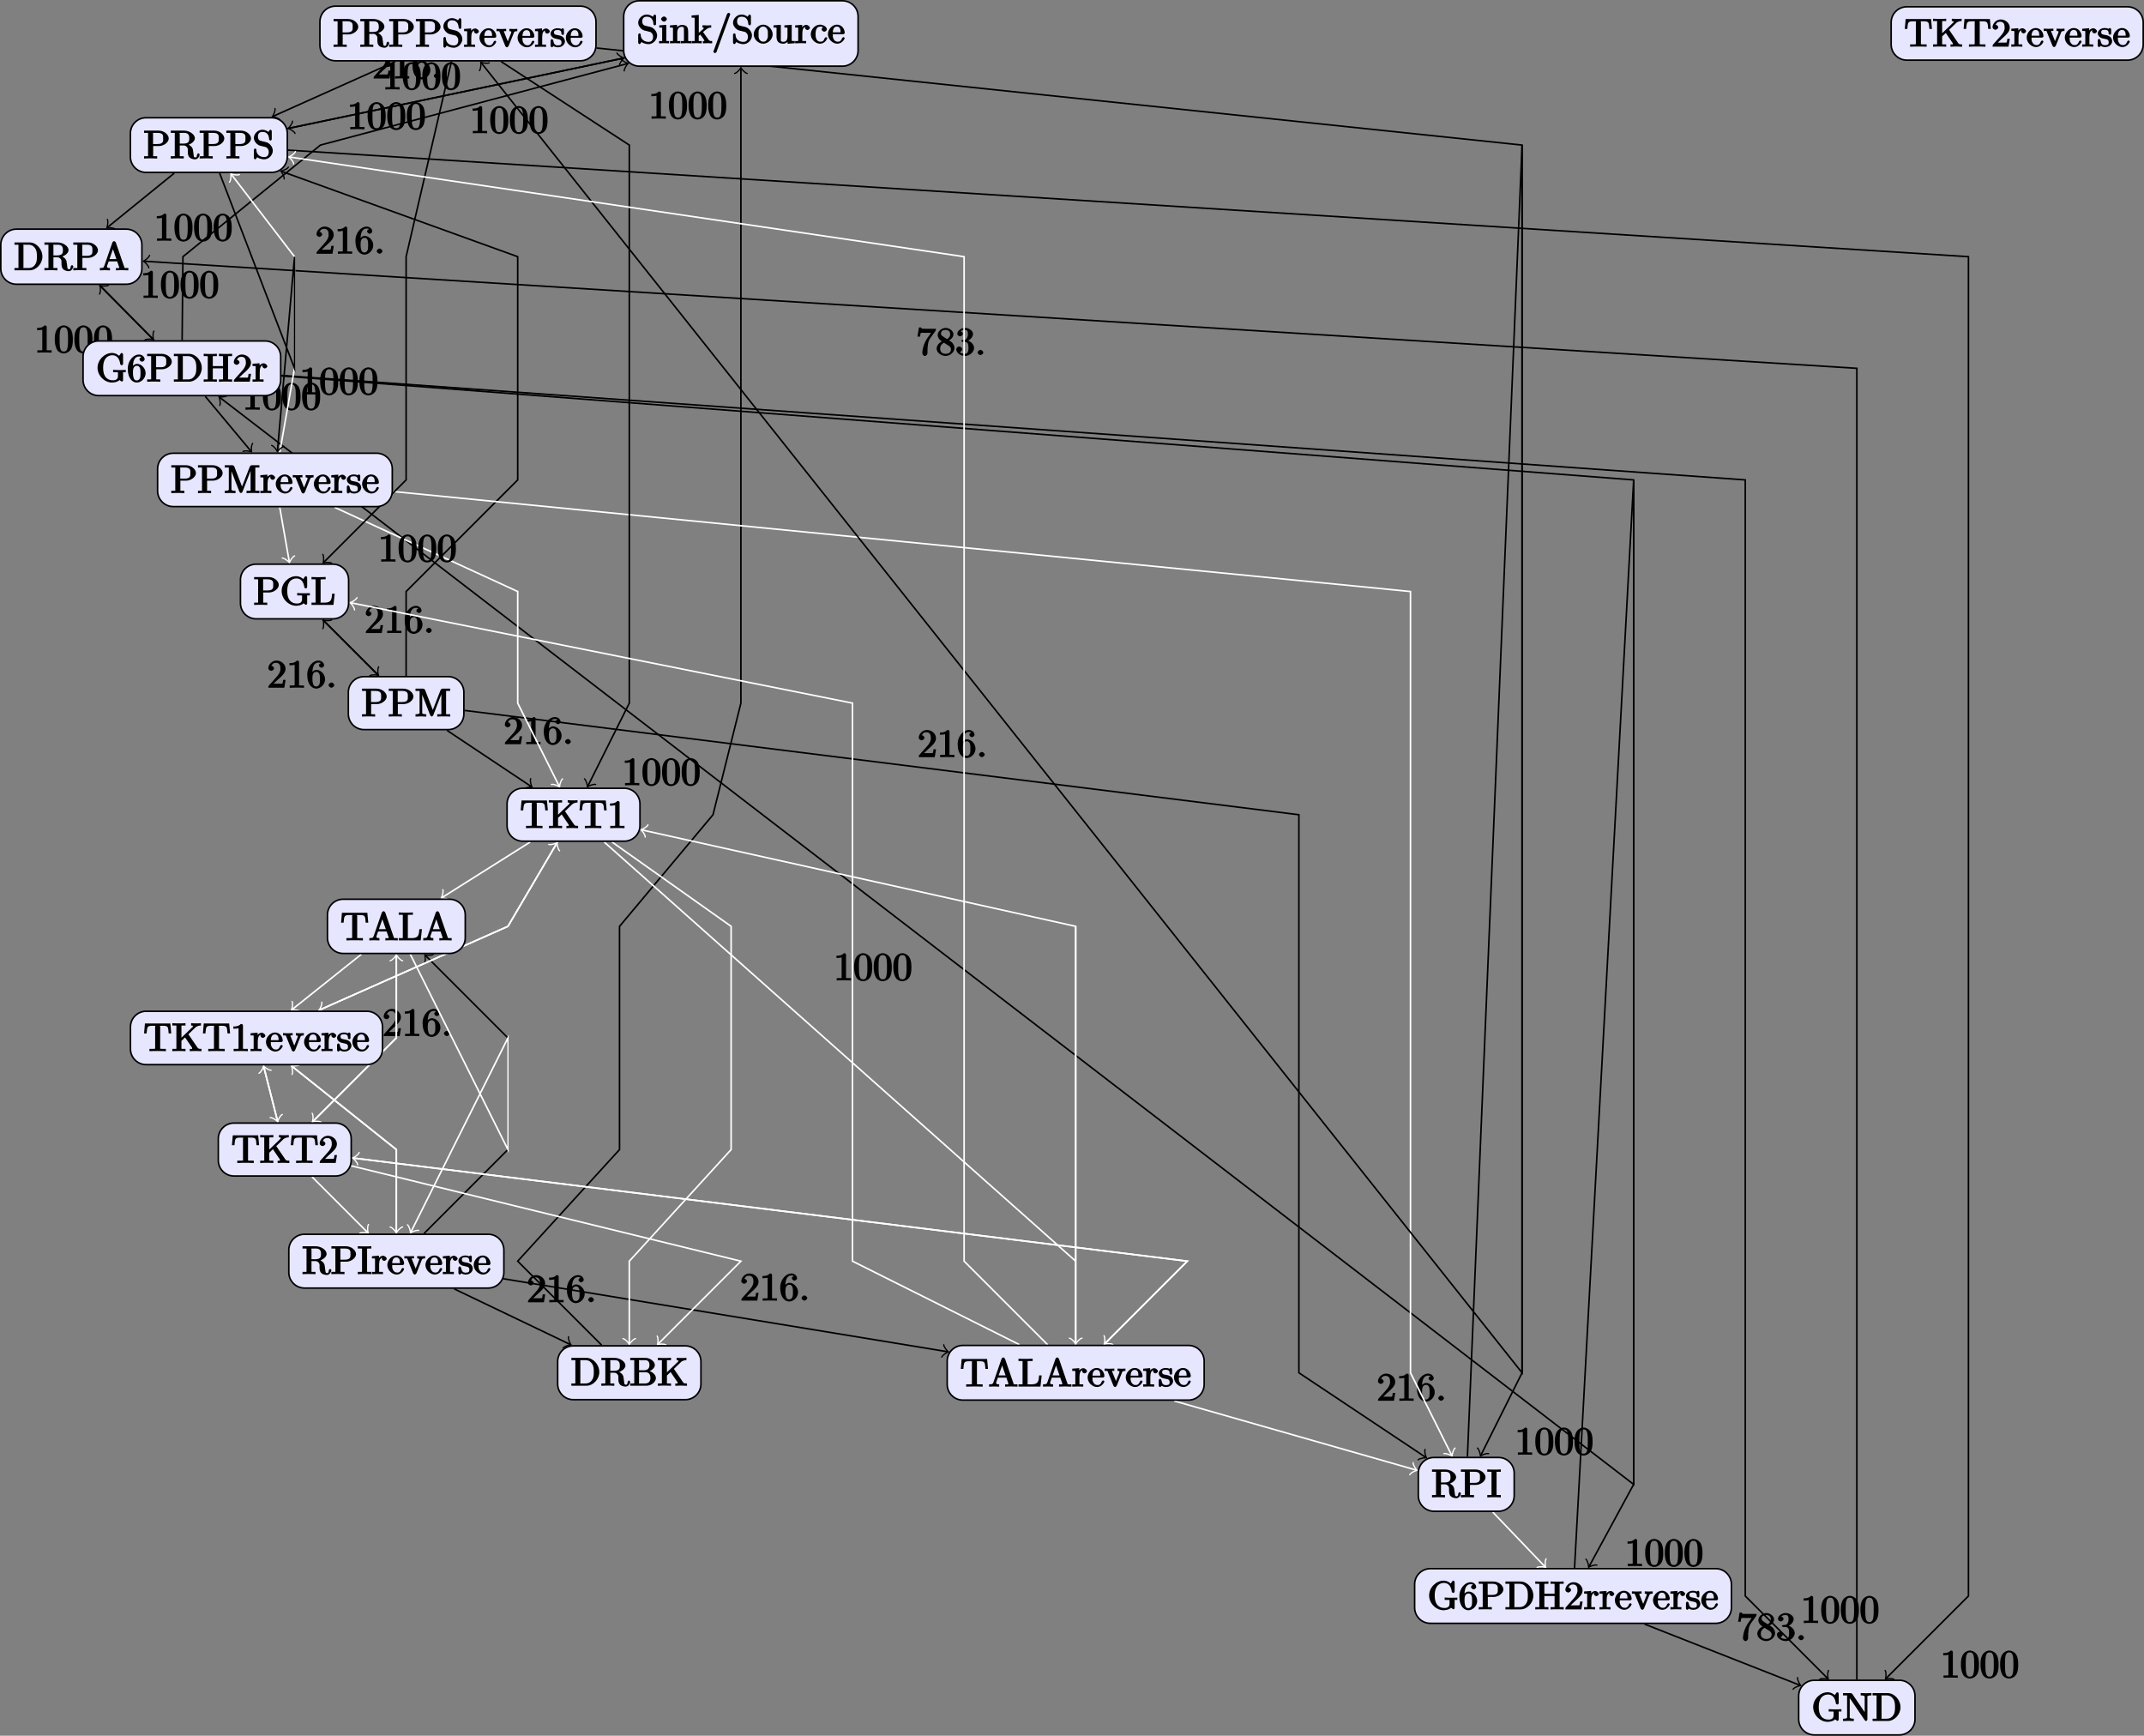 <?xml version="1.0" encoding="UTF-8"?>
<svg xmlns="http://www.w3.org/2000/svg" xmlns:xlink="http://www.w3.org/1999/xlink" width="544.606pt" height="440.839pt" viewBox="0 0 544.606 440.839" version="1.1">
<rect x="0" y="0" width="544.606" height="440.839" fill="#808080" stroke="none"/>
<defs>
<g>
<symbol overflow="visible" id="glyph0-0">
<path style="stroke:none;" d=""/>
</symbol>
<symbol overflow="visible" id="glyph0-1">
<path style="stroke:none;" d="M 4.375 -0.125 L 4.375 -0.578 L 3.859 -0.578 C 2.953 -0.578 3.125 -0.547 3.125 -0.922 L 3.125 -6.516 C 3.125 -6.75 2.938 -6.906 2.594 -6.906 C 1.938 -6.234 1.203 -6.266 0.688 -6.266 L 0.688 -5.688 C 1.094 -5.688 1.812 -5.734 2 -5.828 L 2 -0.922 C 2 -0.562 2.156 -0.578 1.266 -0.578 L 0.75 -0.578 L 0.75 0.016 C 1.297 -0.031 2.156 -0.031 2.562 -0.031 C 2.953 -0.031 3.828 -0.031 4.375 0.016 Z M 4.375 -0.125 "/>
</symbol>
<symbol overflow="visible" id="glyph0-2">
<path style="stroke:none;" d="M 4.781 -3.312 C 4.781 -4.109 4.734 -4.922 4.391 -5.656 C 3.922 -6.609 2.906 -6.906 2.5 -6.906 C 1.891 -6.906 0.969 -6.516 0.562 -5.578 C 0.234 -4.891 0.188 -4.109 0.188 -3.312 C 0.188 -2.578 0.297 -1.578 0.703 -0.828 C 1.125 -0.016 2 0.219 2.484 0.219 C 3.016 0.219 3.984 -0.125 4.422 -1.062 C 4.734 -1.75 4.781 -2.531 4.781 -3.312 Z M 3.562 -3.438 C 3.562 -2.688 3.562 -2.016 3.453 -1.375 C 3.297 -0.422 2.938 -0.266 2.484 -0.266 C 2.094 -0.266 1.703 -0.375 1.531 -1.328 C 1.422 -1.938 1.422 -2.844 1.422 -3.438 C 1.422 -4.078 1.422 -4.734 1.5 -5.281 C 1.688 -6.453 2.234 -6.422 2.484 -6.422 C 2.812 -6.422 3.266 -6.375 3.453 -5.391 C 3.562 -4.828 3.562 -4.062 3.562 -3.438 Z M 3.562 -3.438 "/>
</symbol>
<symbol overflow="visible" id="glyph0-3">
<path style="stroke:none;" d="M 4.828 -6.688 L 2.406 -6.688 C 1.203 -6.688 1.375 -6.672 1.312 -7.016 L 0.703 -7.016 L 0.328 -4.688 L 0.984 -4.688 C 1.031 -4.969 1.062 -5.516 1.203 -5.625 C 1.266 -5.688 1.906 -5.656 2.031 -5.656 L 3.781 -5.656 L 2.844 -4.312 C 1.938 -2.953 1.562 -1.469 1.562 -0.453 C 1.562 -0.359 1.75 0.219 2.219 0.219 C 2.672 0.219 2.875 -0.359 2.875 -0.453 L 2.875 -0.969 C 2.875 -1.516 2.906 -2.062 2.984 -2.609 C 3.016 -2.828 3.094 -3.594 3.531 -4.219 L 4.891 -6.109 C 4.969 -6.234 5.031 -6.344 5.031 -6.688 Z M 4.828 -6.688 "/>
</symbol>
<symbol overflow="visible" id="glyph0-4">
<path style="stroke:none;" d="M 4.75 -1.797 C 4.75 -2.156 4.578 -2.719 4.203 -3.125 C 4.016 -3.344 3.859 -3.438 3.375 -3.734 C 3.938 -4.016 4.484 -4.625 4.484 -5.281 C 4.484 -6.203 3.406 -6.906 2.5 -6.906 C 1.5 -6.906 0.484 -6.031 0.484 -5.109 C 0.484 -4.922 0.562 -4.391 0.984 -3.922 C 1.094 -3.797 1.469 -3.547 1.547 -3.484 C 1.141 -3.281 0.219 -2.625 0.219 -1.641 C 0.219 -0.578 1.438 0.219 2.484 0.219 C 3.609 0.219 4.75 -0.734 4.75 -1.797 Z M 3.656 -5.281 C 3.656 -4.719 3.312 -4.344 2.859 -4.062 L 1.766 -4.781 C 1.312 -5.078 1.328 -5.328 1.328 -5.5 C 1.328 -6.094 1.781 -6.391 2.484 -6.391 C 3.203 -6.391 3.656 -6 3.656 -5.281 Z M 3.859 -1.453 C 3.859 -0.703 3.312 -0.328 2.5 -0.328 C 1.641 -0.328 1.109 -0.812 1.109 -1.641 C 1.109 -2.219 1.375 -2.766 2.078 -3.141 L 3.172 -2.453 C 3.453 -2.266 3.859 -2.047 3.859 -1.453 Z M 3.859 -1.453 "/>
</symbol>
<symbol overflow="visible" id="glyph0-5">
<path style="stroke:none;" d="M 4.75 -1.828 C 4.75 -2.656 3.922 -3.562 2.891 -3.781 L 2.891 -3.516 C 3.703 -3.781 4.484 -4.609 4.484 -5.391 C 4.484 -6.203 3.406 -6.906 2.453 -6.906 C 1.453 -6.906 0.484 -6.172 0.484 -5.406 C 0.484 -5.078 0.906 -4.766 1.203 -4.766 C 1.5 -4.766 1.906 -5.109 1.906 -5.406 C 1.906 -5.906 1.234 -6.047 1.359 -6.047 C 1.531 -6.297 2.047 -6.391 2.406 -6.391 C 2.828 -6.391 3.172 -6.297 3.172 -5.406 C 3.172 -5.281 3.203 -4.812 2.953 -4.359 C 2.656 -3.891 2.453 -3.891 2.203 -3.891 C 2.125 -3.875 1.891 -3.859 1.812 -3.859 C 1.734 -3.844 1.469 -3.703 1.469 -3.594 C 1.469 -3.484 1.734 -3.359 1.906 -3.359 L 2.344 -3.359 C 3.156 -3.359 3.328 -2.812 3.328 -1.828 C 3.328 -0.484 2.844 -0.328 2.406 -0.328 C 1.969 -0.328 1.359 -0.453 1.172 -0.766 C 1.219 -0.766 1.734 -1.109 1.734 -1.5 C 1.734 -1.859 1.266 -2.188 0.984 -2.188 C 0.734 -2.188 0.219 -1.906 0.219 -1.469 C 0.219 -0.562 1.344 0.219 2.438 0.219 C 3.656 0.219 4.75 -0.812 4.75 -1.828 Z M 4.75 -1.828 "/>
</symbol>
<symbol overflow="visible" id="glyph0-6">
<path style="stroke:none;" d="M 2.109 -0.656 C 2.109 -0.953 1.672 -1.328 1.391 -1.328 C 1.094 -1.328 0.656 -0.953 0.656 -0.656 C 0.656 -0.375 1.094 0 1.391 0 C 1.672 0 2.109 -0.375 2.109 -0.656 Z M 2.109 -0.656 "/>
</symbol>
<symbol overflow="visible" id="glyph0-7">
<path style="stroke:none;" d="M 4.469 -2 L 4.047 -2 C 3.984 -1.562 3.969 -1.219 3.875 -1.078 C 3.797 -1 3.281 -1.031 3.062 -1.031 L 1.641 -1.031 L 2.469 -1.828 C 4.016 -3.203 4.672 -3.844 4.672 -4.828 C 4.672 -5.969 3.578 -6.906 2.359 -6.906 C 1.234 -6.906 0.297 -5.859 0.297 -4.969 C 0.297 -4.406 1 -4.281 1.031 -4.281 C 1.203 -4.281 1.75 -4.531 1.75 -4.938 C 1.75 -5.188 1.359 -5.594 1.016 -5.594 C 0.938 -5.594 0.922 -5.594 1.172 -5.672 C 1.312 -6.094 1.656 -6.328 2.234 -6.328 C 3.141 -6.328 3.375 -5.656 3.375 -4.828 C 3.375 -4.031 2.938 -3.344 2.375 -2.734 L 0.469 -0.594 C 0.359 -0.484 0.297 -0.375 0.297 0 L 4.359 0 L 4.688 -2 Z M 4.469 -2 "/>
</symbol>
<symbol overflow="visible" id="glyph0-8">
<path style="stroke:none;" d="M 4.75 -2.156 C 4.75 -3.422 3.672 -4.531 2.562 -4.531 C 1.891 -4.531 1.312 -3.875 1.109 -3.406 L 1.516 -3.406 L 1.516 -3.641 C 1.516 -6.156 2.547 -6.391 3.062 -6.391 C 3.297 -6.391 3.578 -6.375 3.641 -6.266 C 3.781 -6.266 3.188 -6.125 3.188 -5.672 C 3.188 -5.359 3.625 -5.078 3.844 -5.078 C 4 -5.078 4.5 -5.297 4.5 -5.688 C 4.5 -6.297 3.875 -6.906 3.047 -6.906 C 1.766 -6.906 0.219 -5.484 0.219 -3.281 C 0.219 -0.625 1.578 0.219 2.5 0.219 C 3.609 0.219 4.75 -0.844 4.75 -2.156 Z M 3.453 -2.172 C 3.453 -1.688 3.453 -1.203 3.297 -0.844 L 3.344 -0.938 C 3.047 -0.344 2.734 -0.328 2.5 -0.328 C 1.875 -0.328 1.781 -0.781 1.719 -0.938 C 1.531 -1.406 1.531 -2.203 1.531 -2.375 C 1.531 -3.156 1.656 -4.031 2.547 -4.031 C 2.719 -4.031 3.031 -4.062 3.344 -3.453 L 3.281 -3.531 C 3.453 -3.172 3.453 -2.656 3.453 -2.172 Z M 3.453 -2.172 "/>
</symbol>
<symbol overflow="visible" id="glyph0-9">
<path style="stroke:none;" d="M 5.172 -1.984 C 5.172 -2.984 4.312 -3.938 3.484 -4.141 L 2.203 -4.453 C 1.578 -4.594 1.391 -5 1.391 -5.578 C 1.391 -6.266 1.734 -6.75 2.516 -6.75 C 4.172 -6.75 4.203 -5.25 4.25 -4.797 C 4.266 -4.734 4.469 -4.547 4.578 -4.547 C 4.703 -4.547 4.906 -4.719 4.906 -4.922 L 4.906 -6.922 C 4.906 -7.094 4.703 -7.297 4.594 -7.297 C 4.531 -7.297 4.375 -7.25 4.312 -7.125 L 4.062 -6.734 C 3.938 -6.844 3.391 -7.297 2.5 -7.297 C 1.391 -7.297 0.359 -6.281 0.359 -5.219 C 0.359 -4.391 1.094 -3.531 1.859 -3.266 C 1.969 -3.234 2.484 -3.109 3.188 -2.938 C 3.453 -2.875 3.609 -2.844 3.891 -2.469 C 4.094 -2.219 4.141 -1.969 4.141 -1.641 C 4.141 -0.938 3.844 -0.359 3 -0.359 C 2.719 -0.359 2.094 -0.375 1.562 -0.859 C 0.984 -1.391 1.016 -1.938 1 -2.297 C 1 -2.391 0.719 -2.531 0.688 -2.531 C 0.562 -2.531 0.359 -2.328 0.359 -2.141 L 0.359 -0.156 C 0.359 0.016 0.562 0.219 0.672 0.219 C 0.734 0.219 0.891 0.156 0.953 0.047 C 0.953 0.047 0.984 0.016 1.203 -0.328 C 1.344 -0.172 2.125 0.219 3.016 0.219 C 4.172 0.219 5.172 -0.891 5.172 -1.984 Z M 5.172 -1.984 "/>
</symbol>
<symbol overflow="visible" id="glyph0-10">
<path style="stroke:none;" d="M 2.656 -0.125 L 2.656 -0.578 C 1.797 -0.578 1.969 -0.484 1.969 -0.875 L 1.969 -4.688 L 0.172 -4.547 L 0.172 -3.984 C 1.016 -3.984 0.906 -4.062 0.906 -3.562 L 0.906 -0.891 C 0.906 -0.438 1 -0.578 0.125 -0.578 L 0.125 0.016 L 1.422 -0.031 C 1.781 -0.031 2.125 -0.016 2.656 0.016 Z M 2.109 -6.156 C 2.109 -6.422 1.688 -6.812 1.391 -6.812 C 1.047 -6.812 0.641 -6.406 0.641 -6.156 C 0.641 -5.875 1.078 -5.5 1.375 -5.5 C 1.719 -5.5 2.109 -5.906 2.109 -6.156 Z M 2.109 -6.156 "/>
</symbol>
<symbol overflow="visible" id="glyph0-11">
<path style="stroke:none;" d="M 5.531 -0.125 L 5.531 -0.578 C 4.812 -0.578 4.766 -0.438 4.75 -0.734 L 4.75 -2.641 C 4.75 -3.5 4.688 -3.906 4.391 -4.266 C 4.25 -4.438 3.781 -4.672 3.203 -4.672 C 2.469 -4.672 1.797 -4.109 1.531 -3.484 L 1.922 -3.484 L 1.922 -4.688 L 0.125 -4.547 L 0.125 -3.984 C 1.016 -3.984 0.891 -4.047 0.891 -3.562 L 0.891 -0.891 C 0.891 -0.438 0.984 -0.578 0.125 -0.578 L 0.125 0.016 L 1.453 -0.031 L 2.766 0.016 L 2.766 -0.578 C 1.891 -0.578 1.984 -0.438 1.984 -0.891 L 1.984 -2.719 C 1.984 -3.766 2.5 -4.188 3.125 -4.188 C 3.766 -4.188 3.672 -3.781 3.672 -3.203 L 3.672 -0.891 C 3.672 -0.438 3.766 -0.578 2.891 -0.578 L 2.891 0.016 L 4.219 -0.031 L 5.531 0.016 Z M 5.531 -0.125 "/>
</symbol>
<symbol overflow="visible" id="glyph0-12">
<path style="stroke:none;" d="M 5.297 -0.125 L 5.297 -0.578 C 4.719 -0.578 4.641 -0.531 4.266 -1.062 L 3 -2.844 C 2.984 -2.875 3 -2.828 3 -2.859 C 3 -2.906 3.656 -3.406 3.75 -3.484 C 4.375 -4 4.656 -3.984 5.062 -3.984 L 5.062 -4.578 C 4.578 -4.531 4.453 -4.531 4.172 -4.531 C 3.812 -4.531 3.188 -4.562 2.844 -4.578 L 2.844 -4 C 3.234 -3.984 3.141 -4 3.141 -3.875 C 3.141 -3.672 3.062 -3.656 2.984 -3.578 L 1.906 -2.656 L 1.906 -7.203 L 0.078 -7.062 L 0.078 -6.5 C 0.984 -6.5 0.859 -6.562 0.859 -6.078 L 0.859 -0.891 C 0.859 -0.438 0.953 -0.578 0.078 -0.578 L 0.078 0.016 L 1.359 -0.031 L 2.656 0.016 L 2.656 -0.578 C 1.797 -0.578 1.891 -0.438 1.891 -0.891 L 1.891 -1.875 L 2.281 -2.219 C 2.953 -1.312 3.312 -0.844 3.312 -0.672 C 3.312 -0.484 3.344 -0.578 2.953 -0.578 L 2.953 0.016 L 4.234 -0.031 C 4.516 -0.031 4.812 -0.016 5.297 0.016 Z M 5.297 -0.125 "/>
</symbol>
<symbol overflow="visible" id="glyph0-13">
<path style="stroke:none;" d="M 4.641 -7.406 C 4.641 -7.516 4.344 -7.75 4.234 -7.75 C 4.141 -7.75 3.875 -7.562 3.844 -7.484 L 0.328 2.172 C 0.422 2.016 0.359 2.141 0.359 2.156 C 0.359 2.266 0.641 2.5 0.75 2.5 C 0.844 2.5 1.109 2.312 1.141 2.234 L 4.656 -7.422 C 4.578 -7.266 4.641 -7.391 4.641 -7.406 Z M 4.641 -7.406 "/>
</symbol>
<symbol overflow="visible" id="glyph0-14">
<path style="stroke:none;" d="M 4.891 -2.266 C 4.891 -3.531 3.703 -4.734 2.5 -4.734 C 1.25 -4.734 0.078 -3.516 0.078 -2.266 C 0.078 -0.984 1.312 0.109 2.484 0.109 C 3.688 0.109 4.891 -1 4.891 -2.266 Z M 3.672 -2.344 C 3.672 -1.984 3.734 -1.547 3.516 -1.109 L 3.453 -1 C 3.234 -0.562 2.984 -0.406 2.5 -0.406 C 2.062 -0.406 1.766 -0.578 1.5 -1.031 C 1.25 -1.469 1.312 -1.984 1.312 -2.344 C 1.312 -2.734 1.25 -3.188 1.484 -3.625 C 1.75 -4.078 2.078 -4.25 2.484 -4.25 C 2.922 -4.25 3.203 -4.062 3.469 -3.641 C 3.734 -3.203 3.672 -2.719 3.672 -2.344 Z M 3.672 -2.344 "/>
</symbol>
<symbol overflow="visible" id="glyph0-15">
<path style="stroke:none;" d="M 5.531 -0.125 L 5.531 -0.578 C 4.641 -0.578 4.75 -0.516 4.75 -1 L 4.75 -4.688 L 2.891 -4.562 L 2.891 -3.984 C 3.781 -3.984 3.672 -4.047 3.672 -3.562 L 3.672 -1.781 C 3.672 -0.922 3.391 -0.375 2.656 -0.375 C 1.828 -0.375 1.984 -0.703 1.984 -1.219 L 1.984 -4.688 L 0.125 -4.562 L 0.125 -3.984 C 1.094 -3.984 0.891 -4.094 0.891 -3.203 L 0.891 -1.703 C 0.891 -0.922 1.094 0.109 2.609 0.109 C 3.172 0.109 3.812 -0.297 4.094 -0.922 L 3.703 -0.922 L 3.703 0.125 L 5.531 -0.016 Z M 5.531 -0.125 "/>
</symbol>
<symbol overflow="visible" id="glyph0-16">
<path style="stroke:none;" d="M 3.828 -3.922 C 3.828 -4.25 3.312 -4.672 2.891 -4.672 C 2.156 -4.672 1.609 -3.875 1.469 -3.438 L 1.859 -3.438 L 1.859 -4.688 L 0.078 -4.547 L 0.078 -3.984 C 0.984 -3.984 0.859 -4.047 0.859 -3.562 L 0.859 -0.891 C 0.859 -0.438 0.953 -0.578 0.078 -0.578 L 0.078 0.016 L 1.422 -0.031 C 1.812 -0.031 2.281 -0.031 2.875 0.016 L 2.875 -0.578 L 2.469 -0.578 C 1.734 -0.578 1.906 -0.547 1.906 -0.906 L 1.906 -2.438 C 1.906 -3.422 2.141 -4.188 2.891 -4.188 C 2.953 -4.188 2.844 -4.234 2.625 -4.328 C 2.969 -4.438 2.578 -4.172 2.578 -3.922 C 2.578 -3.641 2.984 -3.359 3.203 -3.359 C 3.375 -3.359 3.828 -3.609 3.828 -3.922 Z M 3.828 -3.922 "/>
</symbol>
<symbol overflow="visible" id="glyph0-17">
<path style="stroke:none;" d="M 4.344 -1.312 C 4.344 -1.422 4.031 -1.562 4 -1.562 C 3.922 -1.562 3.703 -1.375 3.672 -1.312 C 3.391 -0.391 2.938 -0.406 2.578 -0.406 C 2.047 -0.406 1.359 -0.703 1.359 -2.297 C 1.359 -3.922 1.984 -4.219 2.516 -4.219 C 2.609 -4.219 3.094 -4.25 3.234 -4.094 C 3.172 -4.094 2.906 -3.656 2.906 -3.516 C 2.906 -3.266 3.297 -2.938 3.562 -2.938 C 3.828 -2.938 4.234 -3.234 4.234 -3.531 C 4.234 -4.203 3.266 -4.734 2.5 -4.734 C 1.25 -4.734 0.141 -3.516 0.141 -2.281 C 0.141 -1 1.328 0.109 2.484 0.109 C 3.812 0.109 4.344 -1.219 4.344 -1.312 Z M 4.344 -1.312 "/>
</symbol>
<symbol overflow="visible" id="glyph0-18">
<path style="stroke:none;" d="M 4.344 -1.312 C 4.344 -1.422 4.062 -1.578 4 -1.578 C 3.922 -1.578 3.703 -1.375 3.672 -1.297 C 3.328 -0.266 2.625 -0.406 2.531 -0.406 C 2.031 -0.406 1.781 -0.672 1.547 -1.031 C 1.25 -1.516 1.312 -2.078 1.312 -2.297 L 3.891 -2.297 C 4.109 -2.297 4.344 -2.438 4.344 -2.641 C 4.344 -3.625 3.594 -4.734 2.359 -4.734 C 1.203 -4.734 0.078 -3.562 0.078 -2.328 C 0.078 -0.984 1.328 0.109 2.469 0.109 C 3.688 0.109 4.344 -1.125 4.344 -1.312 Z M 3.484 -2.781 L 1.312 -2.781 C 1.375 -4.125 2.016 -4.25 2.359 -4.25 C 3.375 -4.25 3.281 -3.031 3.281 -2.781 Z M 3.484 -2.781 "/>
</symbol>
<symbol overflow="visible" id="glyph0-19">
<path style="stroke:none;" d="M 7.25 -3.484 C 7.25 -5.375 5.703 -7.078 4 -7.078 L 0.156 -7.078 L 0.156 -6.5 L 0.594 -6.5 C 1.359 -6.5 1.172 -6.516 1.172 -6.156 L 1.172 -0.906 C 1.172 -0.547 1.359 -0.578 0.594 -0.578 L 0.156 -0.578 L 0.156 0 L 4 0 C 5.672 0 7.25 -1.609 7.25 -3.484 Z M 5.859 -3.484 C 5.859 -2.375 5.719 -1.875 5.359 -1.391 C 5.156 -1.109 4.734 -0.578 3.734 -0.578 L 2.719 -0.578 C 2.25 -0.578 2.438 -0.516 2.438 -0.844 L 2.438 -6.234 C 2.438 -6.562 2.25 -6.5 2.719 -6.5 L 3.719 -6.5 C 4.344 -6.5 4.891 -6.312 5.391 -5.609 C 5.828 -5.031 5.859 -4.25 5.859 -3.484 Z M 5.859 -3.484 "/>
</symbol>
<symbol overflow="visible" id="glyph0-20">
<path style="stroke:none;" d="M 7.5 -1 C 7.5 -1.062 7.297 -1.312 7.172 -1.312 C 7.062 -1.312 6.859 -1.094 6.844 -1.016 C 6.781 -0.312 6.641 -0.266 6.391 -0.266 C 5.906 -0.266 6.016 -0.641 5.875 -1.562 L 5.75 -2.359 C 5.578 -3 4.891 -3.469 4.344 -3.656 L 4.344 -3.391 C 5.297 -3.625 6.281 -4.359 6.281 -5.141 C 6.281 -6.094 4.938 -7.078 3.484 -7.078 L 0.156 -7.078 L 0.156 -6.5 L 0.594 -6.5 C 1.359 -6.5 1.172 -6.516 1.172 -6.156 L 1.172 -0.906 C 1.172 -0.547 1.359 -0.578 0.594 -0.578 L 0.156 -0.578 L 0.156 0.016 C 0.703 -0.031 1.422 -0.031 1.797 -0.031 C 2.188 -0.031 2.906 -0.031 3.453 0.016 L 3.453 -0.578 L 3.016 -0.578 C 2.25 -0.578 2.438 -0.547 2.438 -0.906 L 2.438 -3.297 L 3.375 -3.297 C 3.531 -3.297 3.812 -3.344 4.172 -3 C 4.547 -2.641 4.484 -2.422 4.484 -1.75 C 4.484 -1.109 4.547 -0.625 4.953 -0.234 C 5.359 0.125 6.047 0.219 6.344 0.219 C 7.125 0.219 7.5 -0.734 7.5 -1 Z M 4.859 -5.141 C 4.859 -4.453 4.812 -3.781 3.344 -3.781 L 2.438 -3.781 L 2.438 -6.234 C 2.438 -6.453 2.234 -6.453 2.453 -6.484 C 2.547 -6.5 2.844 -6.5 3.047 -6.5 C 3.938 -6.5 4.859 -6.594 4.859 -5.141 Z M 4.859 -5.141 "/>
</symbol>
<symbol overflow="visible" id="glyph0-21">
<path style="stroke:none;" d="M 6.688 -1.953 C 6.688 -2.828 5.672 -3.703 4.562 -3.828 L 4.562 -3.562 C 5.531 -3.75 6.422 -4.516 6.422 -5.25 C 6.422 -6.125 5.297 -7.078 4 -7.078 L 0.156 -7.078 L 0.156 -6.5 L 0.594 -6.5 C 1.359 -6.5 1.188 -6.516 1.188 -6.156 L 1.188 -0.906 C 1.188 -0.547 1.359 -0.578 0.594 -0.578 L 0.156 -0.578 L 0.156 0 L 4.266 0 C 5.594 0 6.688 -1.016 6.688 -1.953 Z M 5.047 -5.25 C 5.047 -4.609 4.766 -3.922 3.656 -3.922 L 2.406 -3.922 L 2.406 -6.234 C 2.406 -6.562 2.234 -6.5 2.703 -6.5 L 3.938 -6.5 C 4.906 -6.5 5.047 -5.781 5.047 -5.25 Z M 5.297 -1.969 C 5.297 -1.25 4.969 -0.578 3.953 -0.578 L 2.703 -0.578 C 2.234 -0.578 2.406 -0.516 2.406 -0.844 L 2.406 -3.422 L 4.094 -3.422 C 5.078 -3.422 5.297 -2.625 5.297 -1.969 Z M 5.297 -1.969 "/>
</symbol>
<symbol overflow="visible" id="glyph0-22">
<path style="stroke:none;" d="M 7.531 -0.125 L 7.531 -0.578 C 6.797 -0.578 6.734 -0.578 6.438 -1.016 L 4.203 -4.281 L 5.922 -5.938 C 6 -6.016 6.391 -6.484 7.391 -6.5 L 7.391 -7.094 C 6.938 -7.047 6.625 -7.047 6.344 -7.047 C 5.984 -7.047 5.422 -7.047 4.891 -7.094 L 4.891 -6.5 C 5.484 -6.484 5.344 -6.391 5.344 -6.297 C 5.344 -6.141 5.297 -6.141 5.219 -6.078 L 2.438 -3.406 L 2.438 -6.156 C 2.438 -6.516 2.266 -6.5 3.031 -6.5 L 3.469 -6.5 L 3.469 -7.094 C 2.922 -7.047 2.188 -7.047 1.797 -7.047 C 1.422 -7.047 0.672 -7.047 0.125 -7.094 L 0.125 -6.5 L 0.562 -6.5 C 1.328 -6.5 1.156 -6.516 1.156 -6.156 L 1.156 -0.906 C 1.156 -0.547 1.328 -0.578 0.562 -0.578 L 0.125 -0.578 L 0.125 0.016 C 0.672 -0.031 1.422 -0.031 1.797 -0.031 C 2.172 -0.031 2.922 -0.031 3.469 0.016 L 3.469 -0.578 L 3.031 -0.578 C 2.266 -0.578 2.438 -0.547 2.438 -0.906 L 2.438 -2.609 L 3.359 -3.484 L 5.062 -0.984 C 5.125 -0.891 5.156 -0.859 5.156 -0.734 C 5.156 -0.438 4.969 -0.578 4.562 -0.578 L 4.562 0.016 C 5.109 -0.031 5.812 -0.031 6.188 -0.031 L 7.531 0.016 Z M 7.531 -0.125 "/>
</symbol>
<symbol overflow="visible" id="glyph0-23">
<path style="stroke:none;" d="M 6.422 -5.078 C 6.422 -6.062 5.234 -7.078 3.875 -7.078 L 0.156 -7.078 L 0.156 -6.5 L 0.594 -6.5 C 1.359 -6.5 1.172 -6.516 1.172 -6.156 L 1.172 -0.906 C 1.172 -0.547 1.359 -0.578 0.594 -0.578 L 0.156 -0.578 L 0.156 0.016 C 0.703 -0.031 1.438 -0.031 1.812 -0.031 C 2.188 -0.031 2.938 -0.031 3.484 0.016 L 3.484 -0.578 L 3.047 -0.578 C 2.281 -0.578 2.469 -0.547 2.469 -0.906 L 2.469 -3.156 L 3.953 -3.156 C 5.141 -3.156 6.422 -4.094 6.422 -5.078 Z M 5 -5.078 C 5 -4.609 5.188 -3.672 3.609 -3.672 L 2.438 -3.672 L 2.438 -6.234 C 2.438 -6.562 2.25 -6.5 2.719 -6.5 L 3.609 -6.5 C 5.188 -6.5 5 -5.578 5 -5.078 Z M 5 -5.078 "/>
</symbol>
<symbol overflow="visible" id="glyph0-24">
<path style="stroke:none;" d="M 7.344 -0.125 L 7.344 -0.578 L 6.969 -0.578 C 6.375 -0.578 6.438 -0.516 6.312 -0.844 L 4.172 -7.062 C 4.109 -7.203 3.891 -7.406 3.734 -7.406 C 3.578 -7.406 3.344 -7.203 3.297 -7.062 L 1.234 -1.109 C 1.062 -0.594 0.859 -0.594 0.125 -0.578 L 0.125 0.016 L 1.328 -0.031 L 2.688 0.016 L 2.688 -0.578 C 1.984 -0.578 1.938 -0.688 1.938 -0.953 C 1.938 -0.984 1.891 -0.984 1.969 -1.172 L 2.359 -2.266 L 4.516 -2.266 L 5 -0.875 C 5.016 -0.844 5.031 -0.781 5.031 -0.734 C 5.031 -0.438 4.672 -0.578 4.203 -0.578 L 4.203 0.016 C 4.766 -0.031 5.469 -0.031 5.844 -0.031 L 7.344 0.016 Z M 4.562 -2.844 L 2.562 -2.844 L 3.641 -5.953 L 3.234 -5.953 L 4.312 -2.844 Z M 4.562 -2.844 "/>
</symbol>
<symbol overflow="visible" id="glyph0-25">
<path style="stroke:none;" d="M 7.531 -2.547 L 7.531 -2.984 L 6.109 -2.953 C 5.719 -2.953 4.859 -2.953 4.312 -3.016 L 4.312 -2.406 L 4.828 -2.406 C 5.719 -2.406 5.547 -2.438 5.547 -2.062 L 5.547 -1.422 C 5.547 -0.312 4.484 -0.359 4.203 -0.359 C 3.562 -0.359 1.781 -0.562 1.781 -3.531 C 1.781 -6.516 3.547 -6.719 4.141 -6.719 C 5.219 -6.719 5.922 -5.953 6.125 -4.484 C 6.141 -4.344 6.344 -4.188 6.484 -4.188 C 6.641 -4.188 6.844 -4.344 6.844 -4.562 L 6.844 -6.922 C 6.844 -7.094 6.641 -7.297 6.531 -7.297 C 6.484 -7.297 6.312 -7.25 6.234 -7.141 L 5.844 -6.562 C 5.688 -6.719 5.016 -7.297 4.031 -7.297 C 2.172 -7.297 0.359 -5.578 0.359 -3.531 C 0.359 -1.5 2.156 0.219 4.047 0.219 C 4.781 0.219 5.719 -0.078 5.906 -0.422 C 5.906 -0.453 6.438 -0.016 6.547 -0.016 C 6.641 -0.016 6.844 -0.219 6.844 -0.375 L 6.844 -2.109 C 6.844 -2.5 6.672 -2.406 7.531 -2.406 Z M 7.531 -2.547 "/>
</symbol>
<symbol overflow="visible" id="glyph0-26">
<path style="stroke:none;" d="M 7.344 -0.125 L 7.344 -0.578 L 6.891 -0.578 C 6.125 -0.578 6.312 -0.547 6.312 -0.906 L 6.312 -6.156 C 6.312 -6.516 6.125 -6.5 6.891 -6.5 L 7.344 -6.5 L 7.344 -7.094 C 6.781 -7.047 6.047 -7.047 5.672 -7.047 C 5.297 -7.047 4.547 -7.047 4 -7.094 L 4 -6.5 L 4.438 -6.5 C 5.203 -6.5 5.031 -6.516 5.031 -6.156 L 5.031 -3.969 L 2.438 -3.969 L 2.438 -6.156 C 2.438 -6.516 2.266 -6.5 3.031 -6.5 L 3.469 -6.5 L 3.469 -7.094 C 2.922 -7.047 2.188 -7.047 1.797 -7.047 C 1.422 -7.047 0.672 -7.047 0.125 -7.094 L 0.125 -6.5 L 0.562 -6.5 C 1.328 -6.5 1.156 -6.516 1.156 -6.156 L 1.156 -0.906 C 1.156 -0.547 1.328 -0.578 0.562 -0.578 L 0.125 -0.578 L 0.125 0.016 C 0.672 -0.031 1.422 -0.031 1.797 -0.031 C 2.172 -0.031 2.922 -0.031 3.469 0.016 L 3.469 -0.578 L 3.031 -0.578 C 2.266 -0.578 2.438 -0.547 2.438 -0.906 L 2.438 -3.391 L 5.031 -3.391 L 5.031 -0.906 C 5.031 -0.547 5.203 -0.578 4.438 -0.578 L 4 -0.578 L 4 0.016 C 4.547 -0.031 5.281 -0.031 5.656 -0.031 C 6.047 -0.031 6.781 -0.031 7.344 0.016 Z M 7.344 -0.125 "/>
</symbol>
<symbol overflow="visible" id="glyph0-27">
<path style="stroke:none;" d="M 5.266 -4.109 L 5.266 -4.578 C 4.828 -4.547 4.547 -4.531 4.312 -4.531 L 3.25 -4.578 L 3.25 -3.984 C 3.812 -3.984 3.734 -3.875 3.734 -3.688 C 3.734 -3.594 3.703 -3.562 3.672 -3.453 L 2.656 -0.906 L 3.047 -0.906 L 1.938 -3.688 C 1.875 -3.812 1.812 -3.766 1.812 -3.766 L 1.875 -3.859 C 1.875 -4.109 2.062 -3.984 2.438 -3.984 L 2.438 -4.578 L 1.156 -4.531 C 0.891 -4.531 0.484 -4.547 -0.016 -4.578 L -0.016 -3.984 C 0.812 -3.984 0.656 -4.062 0.781 -3.75 L 2.219 -0.203 C 2.281 -0.062 2.5 0.109 2.625 0.109 C 2.766 0.109 3 -0.109 3.047 -0.203 L 4.344 -3.453 C 4.438 -3.672 4.406 -3.984 5.266 -3.984 Z M 5.266 -4.109 "/>
</symbol>
<symbol overflow="visible" id="glyph0-28">
<path style="stroke:none;" d="M 3.781 -1.406 C 3.781 -1.938 3.422 -2.328 3.312 -2.453 C 2.984 -2.766 2.453 -2.891 2.031 -2.969 C 1.469 -3.078 1 -3.078 1 -3.656 C 1 -4 1.062 -4.281 1.922 -4.281 C 3.016 -4.281 2.875 -3.516 2.891 -3.203 C 2.906 -3.109 3.344 -3.016 3.344 -3.016 L 3.203 -2.984 C 3.344 -2.984 3.531 -3.156 3.531 -3.344 L 3.531 -4.359 C 3.531 -4.531 3.344 -4.734 3.234 -4.734 C 3.188 -4.734 3.016 -4.688 2.891 -4.578 C 2.859 -4.531 2.766 -4.453 2.844 -4.516 C 2.625 -4.688 2.078 -4.734 1.922 -4.734 C 0.703 -4.734 0.125 -3.922 0.125 -3.375 C 0.125 -3.016 0.344 -2.656 0.625 -2.438 C 0.938 -2.172 1.359 -2.078 2.078 -1.938 C 2.297 -1.891 2.906 -1.859 2.906 -1.141 C 2.906 -0.641 2.766 -0.375 1.984 -0.375 C 1.141 -0.375 0.984 -0.812 0.797 -1.656 C 0.766 -1.781 0.562 -1.969 0.453 -1.969 C 0.328 -1.969 0.125 -1.75 0.125 -1.578 L 0.125 -0.266 C 0.125 -0.094 0.328 0.109 0.438 0.109 C 0.484 0.109 0.641 0.062 0.828 -0.125 C 0.844 -0.156 0.844 -0.172 0.891 -0.219 C 1.188 0.062 1.781 0.109 1.984 0.109 C 3.125 0.109 3.781 -0.688 3.781 -1.406 Z M 3.781 -1.406 "/>
</symbol>
<symbol overflow="visible" id="glyph0-29">
<path style="stroke:none;" d="M 7.344 -6.625 L 7.344 -7.094 L 5.969 -7.047 L 4.609 -7.094 L 4.609 -6.5 C 5.828 -6.5 5.625 -6.156 5.625 -5.891 L 5.625 -1.641 L 5.969 -1.734 L 2.453 -6.906 C 2.359 -7.031 2.219 -7.078 2.031 -7.078 L 0.125 -7.078 L 0.125 -6.5 L 0.625 -6.5 C 0.766 -6.5 0.969 -6.484 1.109 -6.484 C 1.344 -6.453 1.156 -6.562 1.156 -6.375 L 1.156 -1.172 C 1.156 -0.906 1.359 -0.578 0.125 -0.578 L 0.125 0.016 L 1.5 -0.031 L 2.859 0.016 L 2.859 -0.578 C 1.641 -0.578 1.828 -0.906 1.828 -1.172 L 1.828 -5.938 C 1.547 -6.219 1.562 -6.203 1.594 -6.156 L 5.656 -0.172 C 5.75 -0.047 5.906 0 5.969 0 C 6.109 0 6.312 -0.203 6.312 -0.391 L 6.312 -5.891 C 6.312 -6.156 6.109 -6.5 7.344 -6.5 Z M 7.344 -6.625 "/>
</symbol>
<symbol overflow="visible" id="glyph0-30">
<path style="stroke:none;" d="M 5.797 -2.844 L 5.359 -2.844 C 5.25 -1.688 5.297 -0.578 3.547 -0.578 L 2.734 -0.578 C 2.266 -0.578 2.438 -0.516 2.438 -0.844 L 2.438 -6.156 C 2.438 -6.484 2.25 -6.5 3.188 -6.5 L 3.719 -6.5 L 3.719 -7.094 C 3.156 -7.047 2.25 -7.047 1.844 -7.047 C 1.453 -7.047 0.672 -7.047 0.125 -7.094 L 0.125 -6.5 L 0.562 -6.5 C 1.328 -6.5 1.156 -6.516 1.156 -6.156 L 1.156 -0.906 C 1.156 -0.547 1.328 -0.578 0.562 -0.578 L 0.125 -0.578 L 0.125 0 L 5.703 0 L 6.016 -2.844 Z M 5.797 -2.844 "/>
</symbol>
<symbol overflow="visible" id="glyph0-31">
<path style="stroke:none;" d="M 8.969 -0.125 L 8.969 -0.578 L 8.516 -0.578 C 7.75 -0.578 7.938 -0.547 7.938 -0.906 L 7.938 -6.156 C 7.938 -6.516 7.75 -6.5 8.516 -6.5 L 8.969 -6.5 L 8.969 -7.078 L 7.078 -7.078 C 6.812 -7.078 6.625 -6.922 6.547 -6.75 L 4.359 -1.141 L 4.766 -1.141 L 2.609 -6.719 C 2.516 -6.938 2.281 -7.078 2.047 -7.078 L 0.172 -7.078 L 0.172 -6.5 L 0.609 -6.5 C 1.375 -6.5 1.203 -6.516 1.203 -6.156 L 1.203 -1.172 C 1.203 -0.906 1.391 -0.578 0.172 -0.578 L 0.172 0.016 L 1.531 -0.031 L 2.906 0.016 L 2.906 -0.578 C 1.672 -0.578 1.875 -0.906 1.875 -1.172 L 1.875 -6.422 L 1.531 -6.422 L 3.891 -0.344 C 3.938 -0.219 4.188 0 4.281 0 C 4.391 0 4.625 -0.203 4.672 -0.312 L 7.062 -6.5 L 6.734 -6.5 L 6.734 -0.906 C 6.734 -0.547 6.906 -0.578 6.141 -0.578 L 5.703 -0.578 L 5.703 0.016 C 6.266 -0.031 6.953 -0.031 7.344 -0.031 C 7.719 -0.031 8.391 -0.031 8.969 0.016 Z M 8.969 -0.125 "/>
</symbol>
<symbol overflow="visible" id="glyph0-32">
<path style="stroke:none;" d="M 3.516 -0.125 L 3.516 -0.578 L 3.062 -0.578 C 2.266 -0.578 2.438 -0.547 2.438 -0.906 L 2.438 -6.156 C 2.438 -6.516 2.266 -6.5 3.062 -6.5 L 3.516 -6.5 L 3.516 -7.094 C 2.969 -7.047 2.188 -7.047 1.797 -7.047 C 1.422 -7.047 0.625 -7.047 0.078 -7.094 L 0.078 -6.5 L 0.531 -6.5 C 1.328 -6.5 1.156 -6.516 1.156 -6.156 L 1.156 -0.906 C 1.156 -0.547 1.328 -0.578 0.531 -0.578 L 0.078 -0.578 L 0.078 0.016 C 0.625 -0.031 1.422 -0.031 1.797 -0.031 C 2.188 -0.031 2.969 -0.031 3.516 0.016 Z M 3.516 -0.125 "/>
</symbol>
<symbol overflow="visible" id="glyph0-33">
<path style="stroke:none;" d="M 7.031 -4.641 L 6.812 -7.016 L 0.359 -7.016 L 0.141 -4.5 L 0.781 -4.5 C 0.953 -6.234 0.891 -6.438 2.406 -6.438 C 2.578 -6.438 2.844 -6.438 2.938 -6.422 C 3.156 -6.375 2.953 -6.406 2.953 -6.172 L 2.953 -0.922 C 2.953 -0.578 3.156 -0.578 2.109 -0.578 L 1.5 -0.578 L 1.5 0.016 C 2.109 -0.031 3.125 -0.031 3.594 -0.031 C 4.047 -0.031 5.078 -0.031 5.688 0.016 L 5.688 -0.578 L 5.078 -0.578 C 4.031 -0.578 4.234 -0.578 4.234 -0.922 L 4.234 -6.172 C 4.234 -6.375 4.031 -6.375 4.219 -6.422 C 4.328 -6.438 4.594 -6.438 4.781 -6.438 C 6.297 -6.438 6.234 -6.234 6.391 -4.5 L 7.031 -4.5 Z M 7.031 -4.641 "/>
</symbol>
</g>
<clipPath id="clip1">
  <path d="M 456 426 L 487 426 L 487 440.84 L 456 440.84 Z M 456 426 "/>
</clipPath>
<clipPath id="clip2">
  <path d="M 451 421 L 493 421 L 493 440.84 L 451 440.84 Z M 451 421 "/>
</clipPath>
<clipPath id="clip3">
  <path d="M 480 1 L 544.605 1 L 544.605 16 L 480 16 Z M 480 1 "/>
</clipPath>
<clipPath id="clip4">
  <path d="M 474 0 L 544.605 0 L 544.605 21 L 474 21 Z M 474 0 "/>
</clipPath>
</defs>
<g id="surface1">
<path style="fill:none;stroke-width:0.399;stroke-linecap:butt;stroke-linejoin:miter;stroke:rgb(0%,0%,0%);stroke-opacity:1;stroke-miterlimit:10;" d="M -29.527 -6.194 L -114.75 -24.069 " transform="matrix(1,0,0,-1,188.199,8.501)"/>
<path style="fill:none;stroke-width:0.319;stroke-linecap:round;stroke-linejoin:round;stroke:rgb(0%,0%,0%);stroke-opacity:1;stroke-miterlimit:10;" d="M -1.196 1.595 C -1.095 0.996 0 0.101 0.297 -0.001 C 0.002 -0.099 -1.094 -0.996 -1.196 -1.593 " transform="matrix(-0.981,0.206,0.206,0.981,73.448,32.569)"/>
<g style="fill:rgb(0%,0%,0%);fill-opacity:1;">
  <use xlink:href="#glyph0-1" x="119.355" y="33.834"/>
  <use xlink:href="#glyph0-2" x="124.336" y="33.834"/>
  <use xlink:href="#glyph0-2" x="129.318" y="33.834"/>
  <use xlink:href="#glyph0-2" x="134.299" y="33.834"/>
</g>
<path style="fill:none;stroke-width:0.399;stroke-linecap:butt;stroke-linejoin:miter;stroke:rgb(0%,0%,0%);stroke-opacity:1;stroke-miterlimit:10;" d="M -35.379 -333.132 L -56.695 -311.815 L -30.828 -283.468 L -30.828 -226.776 L -7.086 -198.429 L 0 -170.081 L 0 -8.96 " transform="matrix(1,0,0,-1,188.199,8.501)"/>
<path style="fill:none;stroke-width:0.319;stroke-linecap:round;stroke-linejoin:round;stroke:rgb(0%,0%,0%);stroke-opacity:1;stroke-miterlimit:10;" d="M -1.196 1.594 C -1.094 0.996 -0 0.101 0.3 -0 C -0 -0.098 -1.094 -0.996 -1.196 -1.594 " transform="matrix(0,-1,-1,0,188.199,17.46)"/>
<g style="fill:rgb(0%,0%,0%);fill-opacity:1;">
  <use xlink:href="#glyph0-1" x="164.754" y="30.133"/>
  <use xlink:href="#glyph0-2" x="169.735" y="30.133"/>
  <use xlink:href="#glyph0-2" x="174.717" y="30.133"/>
  <use xlink:href="#glyph0-2" x="179.698" y="30.133"/>
</g>
<path style="fill:none;stroke-width:0.399;stroke-linecap:butt;stroke-linejoin:miter;stroke:rgb(0%,0%,0%);stroke-opacity:1;stroke-miterlimit:10;" d="M -162.953 -63.89 L -149.398 -77.573 " transform="matrix(1,0,0,-1,188.199,8.501)"/>
<path style="fill:none;stroke-width:0.319;stroke-linecap:round;stroke-linejoin:round;stroke:rgb(0%,0%,0%);stroke-opacity:1;stroke-miterlimit:10;" d="M -1.197 1.594 C -1.095 0.998 0 0.1 0.299 0.002 C 0.001 -0.098 -1.096 -0.996 -1.196 -1.595 " transform="matrix(0.704,0.711,0.711,-0.704,38.8,86.074)"/>
<g style="fill:rgb(0%,0%,0%);fill-opacity:1;">
  <use xlink:href="#glyph0-1" x="35.706" y="75.656"/>
  <use xlink:href="#glyph0-2" x="40.687" y="75.656"/>
  <use xlink:href="#glyph0-2" x="45.669" y="75.656"/>
  <use xlink:href="#glyph0-2" x="50.65" y="75.656"/>
</g>
<path style="fill:none;stroke-width:0.399;stroke-linecap:butt;stroke-linejoin:miter;stroke:rgb(0%,0%,0%);stroke-opacity:1;stroke-miterlimit:10;" d="M -141.937 -77.897 L -141.734 -56.694 L -106.804 -28.347 L -28.887 -7.667 " transform="matrix(1,0,0,-1,188.199,8.501)"/>
<path style="fill:none;stroke-width:0.319;stroke-linecap:round;stroke-linejoin:round;stroke:rgb(0%,0%,0%);stroke-opacity:1;stroke-miterlimit:10;" d="M -1.195 1.593 C -1.095 0.997 -0 0.101 0.3 0.001 C -0.002 -0.1 -1.095 -0.997 -1.197 -1.595 " transform="matrix(0.968,-0.257,-0.257,-0.968,159.312,16.168)"/>
<g style="fill:rgb(0%,0%,0%);fill-opacity:1;">
  <use xlink:href="#glyph0-1" x="97.131" y="22.71"/>
  <use xlink:href="#glyph0-2" x="102.112" y="22.71"/>
  <use xlink:href="#glyph0-2" x="107.094" y="22.71"/>
  <use xlink:href="#glyph0-2" x="112.075" y="22.71"/>
</g>
<path style="fill:none;stroke-width:0.399;stroke-linecap:butt;stroke-linejoin:miter;stroke:rgb(0%,0%,0%);stroke-opacity:1;stroke-miterlimit:10;" d="M -149.078 -77.897 L -162.629 -64.214 " transform="matrix(1,0,0,-1,188.199,8.501)"/>
<path style="fill:none;stroke-width:0.319;stroke-linecap:round;stroke-linejoin:round;stroke:rgb(0%,0%,0%);stroke-opacity:1;stroke-miterlimit:10;" d="M -1.195 1.594 C -1.096 0.995 0.002 0.1 0.298 -0.001 C 0 -0.102 -1.095 -0.996 -1.197 -1.593 " transform="matrix(-0.704,-0.711,-0.711,0.704,25.568,72.716)"/>
<g style="fill:rgb(0%,0%,0%);fill-opacity:1;">
  <use xlink:href="#glyph0-1" x="8.741" y="89.55"/>
  <use xlink:href="#glyph0-2" x="13.722" y="89.55"/>
  <use xlink:href="#glyph0-2" x="18.704" y="89.55"/>
  <use xlink:href="#glyph0-2" x="23.685" y="89.55"/>
</g>
<path style="fill:none;stroke-width:0.399;stroke-linecap:butt;stroke-linejoin:miter;stroke:rgb(0%,0%,0%);stroke-opacity:1;stroke-miterlimit:10;" d="M -116.703 -86.983 L 226.774 -113.386 L 226.774 -368.507 L 215.473 -389.312 " transform="matrix(1,0,0,-1,188.199,8.501)"/>
<path style="fill:none;stroke-width:0.319;stroke-linecap:round;stroke-linejoin:round;stroke:rgb(0%,0%,0%);stroke-opacity:1;stroke-miterlimit:10;" d="M -1.194 1.595 C -1.095 0.996 -0 0.1 0.298 -0 C 0.002 -0.099 -1.095 -0.997 -1.197 -1.594 " transform="matrix(-0.478,0.88,0.88,0.478,403.67,397.812)"/>
<g style="fill:rgb(0%,0%,0%);fill-opacity:1;">
  <use xlink:href="#glyph0-1" x="412.729" y="397.762"/>
  <use xlink:href="#glyph0-2" x="417.71" y="397.762"/>
  <use xlink:href="#glyph0-2" x="422.692" y="397.762"/>
  <use xlink:href="#glyph0-2" x="427.673" y="397.762"/>
</g>
<path style="fill:none;stroke-width:0.399;stroke-linecap:butt;stroke-linejoin:miter;stroke:rgb(0%,0%,0%);stroke-opacity:1;stroke-miterlimit:10;" d="M -116.703 -86.847 L 255.121 -113.386 L 255.121 -396.854 L 276.004 -417.737 " transform="matrix(1,0,0,-1,188.199,8.501)"/>
<path style="fill:none;stroke-width:0.319;stroke-linecap:round;stroke-linejoin:round;stroke:rgb(0%,0%,0%);stroke-opacity:1;stroke-miterlimit:10;" d="M -1.195 1.594 C -1.095 0.998 0.001 0.1 0.3 0.001 C 0.001 -0.099 -1.095 -0.997 -1.195 -1.593 " transform="matrix(0.707,0.707,0.707,-0.707,464.202,426.238)"/>
<g style="fill:rgb(0%,0%,0%);fill-opacity:1;">
  <use xlink:href="#glyph0-1" x="457.439" y="412.215"/>
  <use xlink:href="#glyph0-2" x="462.42" y="412.215"/>
  <use xlink:href="#glyph0-2" x="467.402" y="412.215"/>
  <use xlink:href="#glyph0-2" x="472.383" y="412.215"/>
</g>
<path style="fill:none;stroke-width:0.399;stroke-linecap:butt;stroke-linejoin:miter;stroke:rgb(0%,0%,0%);stroke-opacity:1;stroke-miterlimit:10;" d="M -136.047 -92.183 L -124.476 -106.058 " transform="matrix(1,0,0,-1,188.199,8.501)"/>
<path style="fill:none;stroke-width:0.319;stroke-linecap:round;stroke-linejoin:round;stroke:rgb(0%,0%,0%);stroke-opacity:1;stroke-miterlimit:10;" d="M -1.194 1.594 C -1.098 0.997 0.002 0.1 0.299 -0.001 C -0.002 -0.1 -1.095 -0.996 -1.196 -1.592 " transform="matrix(0.642,0.769,0.769,-0.642,63.723,114.559)"/>
<g style="fill:rgb(0%,0%,0%);fill-opacity:1;">
  <use xlink:href="#glyph0-1" x="61.605" y="104.057"/>
  <use xlink:href="#glyph0-2" x="66.586" y="104.057"/>
  <use xlink:href="#glyph0-2" x="71.568" y="104.057"/>
  <use xlink:href="#glyph0-2" x="76.549" y="104.057"/>
</g>
<path style="fill:none;stroke-width:0.399;stroke-linecap:butt;stroke-linejoin:miter;stroke:rgb(0%,0%,0%);stroke-opacity:1;stroke-miterlimit:10;" d="M 211.758 -389.714 L 226.774 -113.386 L 226.774 -368.507 L -132.347 -92.464 " transform="matrix(1,0,0,-1,188.199,8.501)"/>
<path style="fill:none;stroke-width:0.319;stroke-linecap:round;stroke-linejoin:round;stroke:rgb(0%,0%,0%);stroke-opacity:1;stroke-miterlimit:10;" d="M -1.197 1.594 C -1.095 0.996 0.001 0.101 0.298 0.001 C 0.002 -0.099 -1.094 -0.996 -1.195 -1.593 " transform="matrix(-0.796,-0.612,-0.612,0.796,55.851,100.963)"/>
<g style="fill:rgb(0%,0%,0%);fill-opacity:1;">
  <use xlink:href="#glyph0-1" x="211.784" y="248.998"/>
  <use xlink:href="#glyph0-2" x="216.765" y="248.998"/>
  <use xlink:href="#glyph0-2" x="221.747" y="248.998"/>
  <use xlink:href="#glyph0-2" x="226.728" y="248.998"/>
</g>
<path style="fill:none;stroke-width:0.399;stroke-linecap:butt;stroke-linejoin:miter;stroke:rgb(0%,0%,0%);stroke-opacity:1;stroke-miterlimit:10;" d="M 229.535 -403.995 L 268.957 -419.499 " transform="matrix(1,0,0,-1,188.199,8.501)"/>
<path style="fill:none;stroke-width:0.319;stroke-linecap:round;stroke-linejoin:round;stroke:rgb(0%,0%,0%);stroke-opacity:1;stroke-miterlimit:10;" d="M -1.195 1.595 C -1.098 0.996 0.001 0.099 0.301 -0.001 C -0.001 -0.098 -1.095 -0.994 -1.194 -1.595 " transform="matrix(0.932,0.366,0.366,-0.932,457.158,427.998)"/>
<g style="fill:rgb(0%,0%,0%);fill-opacity:1;">
  <use xlink:href="#glyph0-3" x="441.175" y="416.588"/>
  <use xlink:href="#glyph0-4" x="446.156" y="416.588"/>
  <use xlink:href="#glyph0-5" x="451.138" y="416.588"/>
  <use xlink:href="#glyph0-6" x="456.119" y="416.588"/>
</g>
<path style="fill:none;stroke-width:0.399;stroke-linecap:butt;stroke-linejoin:miter;stroke:rgb(0%,0%,0%);stroke-opacity:1;stroke-miterlimit:10;" d="M 283.469 -418.062 L 283.469 -85.042 L -151.504 -57.854 " transform="matrix(1,0,0,-1,188.199,8.501)"/>
<path style="fill:none;stroke-width:0.319;stroke-linecap:round;stroke-linejoin:round;stroke:rgb(0%,0%,0%);stroke-opacity:1;stroke-miterlimit:10;" d="M -1.195 1.592 C -1.095 0.996 -0.002 0.101 0.298 -0.001 C -0.001 -0.098 -1.096 -0.996 -1.195 -1.593 " transform="matrix(-0.998,-0.062,-0.062,0.998,36.696,66.356)"/>
<g style="fill:rgb(0%,0%,0%);fill-opacity:1;">
  <use xlink:href="#glyph0-3" x="232.718" y="90.188"/>
  <use xlink:href="#glyph0-4" x="237.699" y="90.188"/>
  <use xlink:href="#glyph0-5" x="242.681" y="90.188"/>
  <use xlink:href="#glyph0-6" x="247.662" y="90.188"/>
</g>
<path style="fill:none;stroke-width:0.399;stroke-linecap:butt;stroke-linejoin:miter;stroke:rgb(0%,0%,0%);stroke-opacity:1;stroke-miterlimit:10;" d="M -106.246 -148.874 L -92.285 -162.835 " transform="matrix(1,0,0,-1,188.199,8.501)"/>
<path style="fill:none;stroke-width:0.319;stroke-linecap:round;stroke-linejoin:round;stroke:rgb(0%,0%,0%);stroke-opacity:1;stroke-miterlimit:10;" d="M -1.195 1.595 C -1.095 0.998 0.001 0.1 0.3 0.001 C 0.001 -0.098 -1.095 -0.996 -1.195 -1.593 " transform="matrix(0.707,0.707,0.707,-0.707,95.912,171.336)"/>
<g style="fill:rgb(0%,0%,0%);fill-opacity:1;">
  <use xlink:href="#glyph0-7" x="92.615" y="160.777"/>
  <use xlink:href="#glyph0-1" x="97.596" y="160.777"/>
  <use xlink:href="#glyph0-8" x="102.578" y="160.777"/>
  <use xlink:href="#glyph0-6" x="107.559" y="160.777"/>
</g>
<path style="fill:none;stroke-width:0.399;stroke-linecap:butt;stroke-linejoin:miter;stroke:rgb(0%,0%,0%);stroke-opacity:1;stroke-miterlimit:10;" d="M -91.961 -163.159 L -105.922 -149.198 " transform="matrix(1,0,0,-1,188.199,8.501)"/>
<path style="fill:none;stroke-width:0.319;stroke-linecap:round;stroke-linejoin:round;stroke:rgb(0%,0%,0%);stroke-opacity:1;stroke-miterlimit:10;" d="M -1.195 1.593 C -1.096 0.996 0.001 0.098 0.299 -0.001 C 0.001 -0.1 -1.096 -0.998 -1.195 -1.595 " transform="matrix(-0.707,-0.707,-0.707,0.707,82.277,157.7)"/>
<g style="fill:rgb(0%,0%,0%);fill-opacity:1;">
  <use xlink:href="#glyph0-7" x="67.862" y="174.671"/>
  <use xlink:href="#glyph0-1" x="72.843" y="174.671"/>
  <use xlink:href="#glyph0-8" x="77.825" y="174.671"/>
  <use xlink:href="#glyph0-6" x="82.806" y="174.671"/>
</g>
<path style="fill:none;stroke-width:0.399;stroke-linecap:butt;stroke-linejoin:miter;stroke:rgb(0%,0%,0%);stroke-opacity:1;stroke-miterlimit:10;" d="M -85.039 -163.159 L -85.039 -141.733 L -56.695 -113.386 L -56.695 -56.694 L -116.613 -35.046 " transform="matrix(1,0,0,-1,188.199,8.501)"/>
<path style="fill:none;stroke-width:0.319;stroke-linecap:round;stroke-linejoin:round;stroke:rgb(0%,0%,0%);stroke-opacity:1;stroke-miterlimit:10;" d="M -1.197 1.595 C -1.097 0.996 -0.002 0.1 0.3 0.002 C -0 -0.099 -1.096 -0.997 -1.196 -1.593 " transform="matrix(-0.941,-0.34,-0.34,0.941,71.587,43.546)"/>
<g style="fill:rgb(0%,0%,0%);fill-opacity:1;">
  <use xlink:href="#glyph0-7" x="80.098" y="64.447"/>
  <use xlink:href="#glyph0-1" x="85.079" y="64.447"/>
  <use xlink:href="#glyph0-8" x="90.061" y="64.447"/>
  <use xlink:href="#glyph0-6" x="95.042" y="64.447"/>
</g>
<path style="fill:none;stroke-width:0.399;stroke-linecap:butt;stroke-linejoin:miter;stroke:rgb(0%,0%,0%);stroke-opacity:1;stroke-miterlimit:10;" d="M -70.168 -171.94 L 141.735 -198.429 L 141.735 -340.163 L 173.91 -361.612 " transform="matrix(1,0,0,-1,188.199,8.501)"/>
<path style="fill:none;stroke-width:0.319;stroke-linecap:round;stroke-linejoin:round;stroke:rgb(0%,0%,0%);stroke-opacity:1;stroke-miterlimit:10;" d="M -1.195 1.596 C -1.096 0.997 -0.001 0.099 0.3 -0.001 C -0.001 -0.098 -1.096 -0.997 -1.195 -1.592 " transform="matrix(0.835,0.556,0.556,-0.835,362.11,370.114)"/>
<g style="fill:rgb(0%,0%,0%);fill-opacity:1;">
  <use xlink:href="#glyph0-7" x="349.73" y="355.772"/>
  <use xlink:href="#glyph0-1" x="354.711" y="355.772"/>
  <use xlink:href="#glyph0-8" x="359.693" y="355.772"/>
  <use xlink:href="#glyph0-6" x="364.674" y="355.772"/>
</g>
<path style="fill:none;stroke-width:0.399;stroke-linecap:butt;stroke-linejoin:miter;stroke:rgb(0%,0%,0%);stroke-opacity:1;stroke-miterlimit:10;" d="M -74.656 -177.003 L -53.285 -191.249 " transform="matrix(1,0,0,-1,188.199,8.501)"/>
<path style="fill:none;stroke-width:0.319;stroke-linecap:round;stroke-linejoin:round;stroke:rgb(0%,0%,0%);stroke-opacity:1;stroke-miterlimit:10;" d="M -1.196 1.592 C -1.095 0.999 -0 0.1 0.3 0.001 C 0.002 -0.1 -1.095 -0.995 -1.196 -1.596 " transform="matrix(0.835,0.556,0.556,-0.835,134.913,199.752)"/>
<g style="fill:rgb(0%,0%,0%);fill-opacity:1;">
  <use xlink:href="#glyph0-7" x="127.939" y="189.014"/>
  <use xlink:href="#glyph0-1" x="132.92" y="189.014"/>
  <use xlink:href="#glyph0-8" x="137.902" y="189.014"/>
  <use xlink:href="#glyph0-6" x="142.883" y="189.014"/>
</g>
<path style="fill:none;stroke-width:0.399;stroke-linecap:butt;stroke-linejoin:miter;stroke:rgb(100%,100%,100%);stroke-opacity:1;stroke-miterlimit:10;" d="M -117.14 -120.362 L -114.719 -134.14 " transform="matrix(1,0,0,-1,188.199,8.501)"/>
<path style="fill:none;stroke-width:0.319;stroke-linecap:round;stroke-linejoin:round;stroke:rgb(100%,100%,100%);stroke-opacity:1;stroke-miterlimit:10;" d="M -1.195 1.594 C -1.095 0.994 0 0.101 0.3 0.001 C 0.001 -0.101 -1.095 -0.995 -1.197 -1.595 " transform="matrix(0.173,0.986,0.986,-0.173,73.479,142.642)"/>
<path style="fill:none;stroke-width:0.399;stroke-linecap:butt;stroke-linejoin:miter;stroke:rgb(100%,100%,100%);stroke-opacity:1;stroke-miterlimit:10;" d="M -117.14 -106.409 L -113.386 -85.042 L -113.386 -56.694 L -129.387 -35.854 " transform="matrix(1,0,0,-1,188.199,8.501)"/>
<path style="fill:none;stroke-width:0.319;stroke-linecap:round;stroke-linejoin:round;stroke:rgb(100%,100%,100%);stroke-opacity:1;stroke-miterlimit:10;" d="M -1.197 1.595 C -1.096 0.997 0.002 0.101 0.298 0.001 C 0 -0.099 -1.095 -0.995 -1.197 -1.594 " transform="matrix(-0.611,-0.796,-0.796,0.611,58.812,44.354)"/>
<path style="fill:none;stroke-width:0.399;stroke-linecap:butt;stroke-linejoin:miter;stroke:rgb(100%,100%,100%);stroke-opacity:1;stroke-miterlimit:10;" d="M -88.359 -116.335 L 170.082 -141.733 L 170.082 -340.163 L 180.531 -361.065 " transform="matrix(1,0,0,-1,188.199,8.501)"/>
<path style="fill:none;stroke-width:0.319;stroke-linecap:round;stroke-linejoin:round;stroke:rgb(100%,100%,100%);stroke-opacity:1;stroke-miterlimit:10;" d="M -1.196 1.593 C -1.095 0.994 0.001 0.098 0.301 0.001 C -0.002 -0.1 -1.095 -0.998 -1.197 -1.595 " transform="matrix(0.449,0.898,0.898,-0.449,368.732,369.566)"/>
<path style="fill:none;stroke-width:0.399;stroke-linecap:butt;stroke-linejoin:miter;stroke:rgb(100%,100%,100%);stroke-opacity:1;stroke-miterlimit:10;" d="M -103.183 -120.362 L -56.695 -141.733 L -56.695 -170.081 L -46.187 -191.097 " transform="matrix(1,0,0,-1,188.199,8.501)"/>
<path style="fill:none;stroke-width:0.319;stroke-linecap:round;stroke-linejoin:round;stroke:rgb(100%,100%,100%);stroke-opacity:1;stroke-miterlimit:10;" d="M -1.198 1.594 C -1.095 0.996 -0.001 0.1 0.297 -0.001 C -0.001 -0.101 -1.095 -0.995 -1.195 -1.596 " transform="matrix(0.447,0.894,0.894,-0.447,142.013,199.597)"/>
<path style="fill:none;stroke-width:0.399;stroke-linecap:butt;stroke-linejoin:miter;stroke:rgb(0%,0%,0%);stroke-opacity:1;stroke-miterlimit:10;" d="M -115.199 -24.163 L -29.976 -6.288 " transform="matrix(1,0,0,-1,188.199,8.501)"/>
<path style="fill:none;stroke-width:0.319;stroke-linecap:round;stroke-linejoin:round;stroke:rgb(0%,0%,0%);stroke-opacity:1;stroke-miterlimit:10;" d="M -1.195 1.593 C -1.097 0.998 0.001 0.099 0.3 0 C -0 -0.1 -1.097 -0.997 -1.194 -1.595 " transform="matrix(0.981,-0.206,-0.206,-0.981,158.222,14.788)"/>
<g style="fill:rgb(0%,0%,0%);fill-opacity:1;">
  <use xlink:href="#glyph0-7" x="94.602" y="19.94"/>
  <use xlink:href="#glyph0-1" x="99.583" y="19.94"/>
  <use xlink:href="#glyph0-8" x="104.565" y="19.94"/>
  <use xlink:href="#glyph0-6" x="109.546" y="19.94"/>
</g>
<path style="fill:none;stroke-width:0.399;stroke-linecap:butt;stroke-linejoin:miter;stroke:rgb(0%,0%,0%);stroke-opacity:1;stroke-miterlimit:10;" d="M -143.949 -35.487 L -160.859 -49.21 " transform="matrix(1,0,0,-1,188.199,8.501)"/>
<path style="fill:none;stroke-width:0.319;stroke-linecap:round;stroke-linejoin:round;stroke:rgb(0%,0%,0%);stroke-opacity:1;stroke-miterlimit:10;" d="M -1.196 1.596 C -1.095 0.996 -0.002 0.099 0.299 0 C 0.002 -0.1 -1.096 -0.994 -1.194 -1.593 " transform="matrix(-0.777,0.631,0.631,0.777,27.342,57.71)"/>
<g style="fill:rgb(0%,0%,0%);fill-opacity:1;">
  <use xlink:href="#glyph0-1" x="39.139" y="61.148"/>
  <use xlink:href="#glyph0-2" x="44.12" y="61.148"/>
  <use xlink:href="#glyph0-2" x="49.102" y="61.148"/>
  <use xlink:href="#glyph0-2" x="54.083" y="61.148"/>
</g>
<path style="fill:none;stroke-width:0.399;stroke-linecap:butt;stroke-linejoin:miter;stroke:rgb(0%,0%,0%);stroke-opacity:1;stroke-miterlimit:10;" d="M -115.015 -29.624 L 311.817 -56.694 L 311.817 -396.854 L 290.934 -417.737 " transform="matrix(1,0,0,-1,188.199,8.501)"/>
<path style="fill:none;stroke-width:0.319;stroke-linecap:round;stroke-linejoin:round;stroke:rgb(0%,0%,0%);stroke-opacity:1;stroke-miterlimit:10;" d="M -1.196 1.594 C -1.097 0.998 0 0.1 0.298 0.001 C 0 -0.099 -1.097 -0.996 -1.196 -1.593 " transform="matrix(-0.707,0.707,0.707,0.707,479.132,426.238)"/>
<g style="fill:rgb(0%,0%,0%);fill-opacity:1;">
  <use xlink:href="#glyph0-1" x="492.927" y="426.109"/>
  <use xlink:href="#glyph0-2" x="497.908" y="426.109"/>
  <use xlink:href="#glyph0-2" x="502.89" y="426.109"/>
  <use xlink:href="#glyph0-2" x="507.871" y="426.109"/>
</g>
<path style="fill:none;stroke-width:0.399;stroke-linecap:butt;stroke-linejoin:miter;stroke:rgb(0%,0%,0%);stroke-opacity:1;stroke-miterlimit:10;" d="M -132.41 -35.487 L -113.386 -85.042 L -113.386 -56.694 L -117.711 -105.952 " transform="matrix(1,0,0,-1,188.199,8.501)"/>
<path style="fill:none;stroke-width:0.319;stroke-linecap:round;stroke-linejoin:round;stroke:rgb(0%,0%,0%);stroke-opacity:1;stroke-miterlimit:10;" d="M -1.195 1.593 C -1.096 0.998 0.002 0.099 0.3 -0 C -0 -0.101 -1.097 -0.997 -1.194 -1.593 " transform="matrix(-0.087,0.997,0.997,0.087,70.488,114.454)"/>
<g style="fill:rgb(0%,0%,0%);fill-opacity:1;">
  <use xlink:href="#glyph0-1" x="76.151" y="100.207"/>
  <use xlink:href="#glyph0-2" x="81.132" y="100.207"/>
  <use xlink:href="#glyph0-2" x="86.114" y="100.207"/>
  <use xlink:href="#glyph0-2" x="91.095" y="100.207"/>
</g>
<path style="fill:none;stroke-width:0.399;stroke-linecap:butt;stroke-linejoin:miter;stroke:rgb(0%,0%,0%);stroke-opacity:1;stroke-miterlimit:10;" d="M -73.531 -7.14 L -78.457 -28.347 L -85.039 -56.694 L -85.039 -113.386 L -105.922 -134.269 " transform="matrix(1,0,0,-1,188.199,8.501)"/>
<path style="fill:none;stroke-width:0.319;stroke-linecap:round;stroke-linejoin:round;stroke:rgb(0%,0%,0%);stroke-opacity:1;stroke-miterlimit:10;" d="M -1.196 1.594 C -1.097 0.997 -0 0.099 0.298 0 C -0 -0.099 -1.097 -0.997 -1.196 -1.594 " transform="matrix(-0.707,0.707,0.707,0.707,82.277,142.77)"/>
<g style="fill:rgb(0%,0%,0%);fill-opacity:1;">
  <use xlink:href="#glyph0-1" x="96.076" y="142.644"/>
  <use xlink:href="#glyph0-2" x="101.057" y="142.644"/>
  <use xlink:href="#glyph0-2" x="106.039" y="142.644"/>
  <use xlink:href="#glyph0-2" x="111.02" y="142.644"/>
</g>
<path style="fill:none;stroke-width:0.399;stroke-linecap:butt;stroke-linejoin:miter;stroke:rgb(0%,0%,0%);stroke-opacity:1;stroke-miterlimit:10;" d="M -87.812 -7.14 L -118.789 -21.019 " transform="matrix(1,0,0,-1,188.199,8.501)"/>
<path style="fill:none;stroke-width:0.319;stroke-linecap:round;stroke-linejoin:round;stroke:rgb(0%,0%,0%);stroke-opacity:1;stroke-miterlimit:10;" d="M -1.194 1.594 C -1.095 0.995 0.001 0.099 0.298 -0 C 0.001 -0.102 -1.096 -0.997 -1.196 -1.593 " transform="matrix(-0.915,0.41,0.41,0.915,69.41,29.519)"/>
<g style="fill:rgb(0%,0%,0%);fill-opacity:1;">
  <use xlink:href="#glyph0-1" x="88.209" y="32.829"/>
  <use xlink:href="#glyph0-2" x="93.19" y="32.829"/>
  <use xlink:href="#glyph0-2" x="98.172" y="32.829"/>
  <use xlink:href="#glyph0-2" x="103.153" y="32.829"/>
</g>
<path style="fill:none;stroke-width:0.399;stroke-linecap:butt;stroke-linejoin:miter;stroke:rgb(0%,0%,0%);stroke-opacity:1;stroke-miterlimit:10;" d="M -36.672 -3.69 L 198.426 -28.347 L 198.426 -340.163 L 187.977 -361.065 " transform="matrix(1,0,0,-1,188.199,8.501)"/>
<path style="fill:none;stroke-width:0.319;stroke-linecap:round;stroke-linejoin:round;stroke:rgb(0%,0%,0%);stroke-opacity:1;stroke-miterlimit:10;" d="M -1.197 1.595 C -1.095 0.998 -0.002 0.1 0.301 -0.001 C 0.001 -0.098 -1.095 -0.994 -1.196 -1.593 " transform="matrix(-0.449,0.898,0.898,0.449,376.175,369.566)"/>
<g style="fill:rgb(0%,0%,0%);fill-opacity:1;">
  <use xlink:href="#glyph0-1" x="384.815" y="369.471"/>
  <use xlink:href="#glyph0-2" x="389.796" y="369.471"/>
  <use xlink:href="#glyph0-2" x="394.778" y="369.471"/>
  <use xlink:href="#glyph0-2" x="399.759" y="369.471"/>
</g>
<path style="fill:none;stroke-width:0.399;stroke-linecap:butt;stroke-linejoin:miter;stroke:rgb(0%,0%,0%);stroke-opacity:1;stroke-miterlimit:10;" d="M -60.906 -7.14 L -28.347 -28.347 L -28.347 -170.081 L -38.855 -191.097 " transform="matrix(1,0,0,-1,188.199,8.501)"/>
<path style="fill:none;stroke-width:0.319;stroke-linecap:round;stroke-linejoin:round;stroke:rgb(0%,0%,0%);stroke-opacity:1;stroke-miterlimit:10;" d="M -1.194 1.594 C -1.096 0.997 -0 0.099 0.298 -0 C -0 -0.102 -1.096 -0.995 -1.197 -1.595 " transform="matrix(-0.447,0.894,0.894,0.447,149.345,199.597)"/>
<g style="fill:rgb(0%,0%,0%);fill-opacity:1;">
  <use xlink:href="#glyph0-1" x="158.016" y="199.447"/>
  <use xlink:href="#glyph0-2" x="162.997" y="199.447"/>
  <use xlink:href="#glyph0-2" x="167.979" y="199.447"/>
  <use xlink:href="#glyph0-2" x="172.96" y="199.447"/>
</g>
<path style="fill:none;stroke-width:0.399;stroke-linecap:butt;stroke-linejoin:miter;stroke:rgb(100%,100%,100%);stroke-opacity:1;stroke-miterlimit:10;" d="M 190.981 -375.542 L 204.223 -389.382 " transform="matrix(1,0,0,-1,188.199,8.501)"/>
<path style="fill:none;stroke-width:0.319;stroke-linecap:round;stroke-linejoin:round;stroke:rgb(100%,100%,100%);stroke-opacity:1;stroke-miterlimit:10;" d="M -1.197 1.593 C -1.096 0.995 -0.002 0.099 0.298 0.001 C -0 -0.102 -1.098 -0.996 -1.195 -1.593 " transform="matrix(0.694,0.725,0.725,-0.694,392.421,397.883)"/>
<path style="fill:none;stroke-width:0.399;stroke-linecap:butt;stroke-linejoin:miter;stroke:rgb(0%,0%,0%);stroke-opacity:1;stroke-miterlimit:10;" d="M 184.547 -361.476 L 198.426 -28.347 L 198.426 -340.163 L -65.914 -7.499 " transform="matrix(1,0,0,-1,188.199,8.501)"/>
<path style="fill:none;stroke-width:0.319;stroke-linecap:round;stroke-linejoin:round;stroke:rgb(0%,0%,0%);stroke-opacity:1;stroke-miterlimit:10;" d="M -1.195 1.594 C -1.096 0.998 0.002 0.1 0.3 -0.002 C -0 -0.097 -1.098 -0.997 -1.196 -1.596 " transform="matrix(-0.624,-0.785,-0.785,0.624,122.287,16.002)"/>
<g style="fill:rgb(0%,0%,0%);fill-opacity:1;">
  <use xlink:href="#glyph0-7" x="233.079" y="192.305"/>
  <use xlink:href="#glyph0-1" x="238.06" y="192.305"/>
  <use xlink:href="#glyph0-8" x="243.042" y="192.305"/>
  <use xlink:href="#glyph0-6" x="248.023" y="192.305"/>
</g>
<path style="fill:none;stroke-width:0.399;stroke-linecap:butt;stroke-linejoin:miter;stroke:rgb(0%,0%,0%);stroke-opacity:1;stroke-miterlimit:10;" d="M -72.844 -318.847 L -43.394 -332.952 " transform="matrix(1,0,0,-1,188.199,8.501)"/>
<path style="fill:none;stroke-width:0.319;stroke-linecap:round;stroke-linejoin:round;stroke:rgb(0%,0%,0%);stroke-opacity:1;stroke-miterlimit:10;" d="M -1.194 1.595 C -1.096 0.995 0.001 0.1 0.299 0.001 C 0.001 -0.098 -1.097 -0.995 -1.194 -1.594 " transform="matrix(0.905,0.434,0.434,-0.905,144.803,341.454)"/>
<g style="fill:rgb(0%,0%,0%);fill-opacity:1;">
  <use xlink:href="#glyph0-7" x="133.807" y="330.757"/>
  <use xlink:href="#glyph0-1" x="138.788" y="330.757"/>
  <use xlink:href="#glyph0-8" x="143.77" y="330.757"/>
  <use xlink:href="#glyph0-6" x="148.751" y="330.757"/>
</g>
<path style="fill:none;stroke-width:0.399;stroke-linecap:butt;stroke-linejoin:miter;stroke:rgb(0%,0%,0%);stroke-opacity:1;stroke-miterlimit:10;" d="M -80.488 -304.784 L -59.176 -283.468 L -59.176 -255.12 L -80.109 -234.186 " transform="matrix(1,0,0,-1,188.199,8.501)"/>
<path style="fill:none;stroke-width:0.319;stroke-linecap:round;stroke-linejoin:round;stroke:rgb(0%,0%,0%);stroke-opacity:1;stroke-miterlimit:10;" d="M -1.195 1.596 C -1.096 0.994 -0.002 0.099 0.299 0.003 C -0.002 -0.1 -1.096 -0.994 -1.196 -1.597 " transform="matrix(-0.707,-0.707,-0.707,0.707,108.088,242.686)"/>
<g style="fill:rgb(0%,0%,0%);fill-opacity:1;">
  <use xlink:href="#glyph0-7" x="97.161" y="263.144"/>
  <use xlink:href="#glyph0-1" x="102.142" y="263.144"/>
  <use xlink:href="#glyph0-8" x="107.124" y="263.144"/>
  <use xlink:href="#glyph0-6" x="112.105" y="263.144"/>
</g>
<path style="fill:none;stroke-width:0.399;stroke-linecap:butt;stroke-linejoin:miter;stroke:rgb(0%,0%,0%);stroke-opacity:1;stroke-miterlimit:10;" d="M -60.336 -316.28 L 52.453 -334.808 " transform="matrix(1,0,0,-1,188.199,8.501)"/>
<path style="fill:none;stroke-width:0.319;stroke-linecap:round;stroke-linejoin:round;stroke:rgb(0%,0%,0%);stroke-opacity:1;stroke-miterlimit:10;" d="M -1.197 1.593 C -1.095 0.996 0.001 0.1 0.299 -0.001 C -0.001 -0.102 -1.096 -0.998 -1.196 -1.595 " transform="matrix(0.987,0.162,0.162,-0.987,240.654,343.31)"/>
<g style="fill:rgb(0%,0%,0%);fill-opacity:1;">
  <use xlink:href="#glyph0-7" x="188.004" y="330.34"/>
  <use xlink:href="#glyph0-1" x="192.985" y="330.34"/>
  <use xlink:href="#glyph0-8" x="197.967" y="330.34"/>
  <use xlink:href="#glyph0-6" x="202.948" y="330.34"/>
</g>
<path style="fill:none;stroke-width:0.399;stroke-linecap:butt;stroke-linejoin:miter;stroke:rgb(100%,100%,100%);stroke-opacity:1;stroke-miterlimit:10;" d="M -87.523 -304.784 L -87.523 -283.468 L -113.949 -262.386 " transform="matrix(1,0,0,-1,188.199,8.501)"/>
<path style="fill:none;stroke-width:0.319;stroke-linecap:round;stroke-linejoin:round;stroke:rgb(100%,100%,100%);stroke-opacity:1;stroke-miterlimit:10;" d="M -1.196 1.595 C -1.097 0.997 -0.002 0.099 0.3 0.001 C 0.001 -0.098 -1.094 -0.997 -1.195 -1.594 " transform="matrix(-0.785,-0.626,-0.626,0.785,74.252,270.886)"/>
<path style="fill:none;stroke-width:0.399;stroke-linecap:butt;stroke-linejoin:miter;stroke:rgb(100%,100%,100%);stroke-opacity:1;stroke-miterlimit:10;" d="M -83.976 -233.862 L -59.176 -283.468 L -59.176 -255.12 L -83.801 -304.37 " transform="matrix(1,0,0,-1,188.199,8.501)"/>
<path style="fill:none;stroke-width:0.319;stroke-linecap:round;stroke-linejoin:round;stroke:rgb(100%,100%,100%);stroke-opacity:1;stroke-miterlimit:10;" d="M -1.195 1.594 C -1.095 0.996 0.001 0.1 0.298 0 C 0.001 -0.101 -1.095 -0.997 -1.196 -1.595 " transform="matrix(-0.449,0.898,0.898,0.449,104.399,312.873)"/>
<path style="fill:none;stroke-width:0.399;stroke-linecap:butt;stroke-linejoin:miter;stroke:rgb(100%,100%,100%);stroke-opacity:1;stroke-miterlimit:10;" d="M -96.402 -233.862 L -113.949 -247.858 " transform="matrix(1,0,0,-1,188.199,8.501)"/>
<path style="fill:none;stroke-width:0.319;stroke-linecap:round;stroke-linejoin:round;stroke:rgb(100%,100%,100%);stroke-opacity:1;stroke-miterlimit:10;" d="M -1.196 1.593 C -1.096 0.995 0.002 0.099 0.301 -0 C -0.001 -0.098 -1.096 -0.996 -1.195 -1.594 " transform="matrix(-0.785,0.626,0.626,0.785,74.252,256.358)"/>
<path style="fill:none;stroke-width:0.399;stroke-linecap:butt;stroke-linejoin:miter;stroke:rgb(100%,100%,100%);stroke-opacity:1;stroke-miterlimit:10;" d="M -87.523 -233.862 L -87.523 -255.12 L -108.621 -276.222 " transform="matrix(1,0,0,-1,188.199,8.501)"/>
<path style="fill:none;stroke-width:0.319;stroke-linecap:round;stroke-linejoin:round;stroke:rgb(100%,100%,100%);stroke-opacity:1;stroke-miterlimit:10;" d="M -1.197 1.594 C -1.095 0.995 -0.001 0.1 0.297 0.001 C -0.001 -0.099 -1.097 -0.997 -1.197 -1.593 " transform="matrix(-0.707,0.707,0.707,0.707,79.577,284.723)"/>
<path style="fill:none;stroke-width:0.399;stroke-linecap:butt;stroke-linejoin:miter;stroke:rgb(100%,100%,100%);stroke-opacity:1;stroke-miterlimit:10;" d="M 70.758 -333.019 L 28.348 -311.815 L 28.348 -170.081 L -99 -144.612 " transform="matrix(1,0,0,-1,188.199,8.501)"/>
<path style="fill:none;stroke-width:0.319;stroke-linecap:round;stroke-linejoin:round;stroke:rgb(100%,100%,100%);stroke-opacity:1;stroke-miterlimit:10;" d="M -1.195 1.595 C -1.095 0.995 -0.001 0.1 0.301 0.002 C -0.001 -0.099 -1.094 -0.997 -1.197 -1.594 " transform="matrix(-0.982,-0.196,-0.196,0.982,89.198,153.112)"/>
<path style="fill:none;stroke-width:0.399;stroke-linecap:butt;stroke-linejoin:miter;stroke:rgb(100%,100%,100%);stroke-opacity:1;stroke-miterlimit:10;" d="M 77.899 -333.019 L 56.696 -311.815 L 56.696 -56.694 L -114.562 -31.39 " transform="matrix(1,0,0,-1,188.199,8.501)"/>
<path style="fill:none;stroke-width:0.319;stroke-linecap:round;stroke-linejoin:round;stroke:rgb(100%,100%,100%);stroke-opacity:1;stroke-miterlimit:10;" d="M -1.195 1.595 C -1.095 0.995 -0 0.1 0.298 0.002 C 0.002 -0.101 -1.096 -0.997 -1.197 -1.596 " transform="matrix(-0.99,-0.146,-0.146,0.99,73.636,39.89)"/>
<path style="fill:none;stroke-width:0.399;stroke-linecap:butt;stroke-linejoin:miter;stroke:rgb(100%,100%,100%);stroke-opacity:1;stroke-miterlimit:10;" d="M 110.035 -347.304 L 171.488 -364.862 " transform="matrix(1,0,0,-1,188.199,8.501)"/>
<path style="fill:none;stroke-width:0.319;stroke-linecap:round;stroke-linejoin:round;stroke:rgb(100%,100%,100%);stroke-opacity:1;stroke-miterlimit:10;" d="M -1.195 1.593 C -1.098 0.996 -0.002 0.1 0.299 -0.001 C -0.002 -0.099 -1.097 -0.995 -1.197 -1.596 " transform="matrix(0.963,0.275,0.275,-0.963,359.689,373.363)"/>
<path style="fill:none;stroke-width:0.399;stroke-linecap:butt;stroke-linejoin:miter;stroke:rgb(100%,100%,100%);stroke-opacity:1;stroke-miterlimit:10;" d="M 85.039 -333.019 L 85.039 -226.776 L -25.121 -202.296 " transform="matrix(1,0,0,-1,188.199,8.501)"/>
<path style="fill:none;stroke-width:0.319;stroke-linecap:round;stroke-linejoin:round;stroke:rgb(100%,100%,100%);stroke-opacity:1;stroke-miterlimit:10;" d="M -1.194 1.592 C -1.098 0.998 0.002 0.098 0.3 0 C 0.001 -0.098 -1.095 -0.997 -1.194 -1.595 " transform="matrix(-0.977,-0.217,-0.217,0.977,163.078,210.795)"/>
<path style="fill:none;stroke-width:0.399;stroke-linecap:butt;stroke-linejoin:miter;stroke:rgb(100%,100%,100%);stroke-opacity:1;stroke-miterlimit:10;" d="M 92.18 -333.019 L 113.387 -311.815 L -98.336 -285.636 " transform="matrix(1,0,0,-1,188.199,8.501)"/>
<path style="fill:none;stroke-width:0.319;stroke-linecap:round;stroke-linejoin:round;stroke:rgb(100%,100%,100%);stroke-opacity:1;stroke-miterlimit:10;" d="M -1.195 1.595 C -1.097 0.997 0.001 0.098 0.301 0.001 C -0.002 -0.099 -1.095 -0.997 -1.194 -1.592 " transform="matrix(-0.993,-0.123,-0.123,0.993,89.865,294.137)"/>
<path style="fill:none;stroke-width:0.399;stroke-linecap:butt;stroke-linejoin:miter;stroke:rgb(100%,100%,100%);stroke-opacity:1;stroke-miterlimit:10;" d="M -32.742 -205.351 L -2.48 -226.776 L -2.48 -283.468 L -28.347 -311.815 L -28.347 -332.671 " transform="matrix(1,0,0,-1,188.199,8.501)"/>
<path style="fill:none;stroke-width:0.319;stroke-linecap:round;stroke-linejoin:round;stroke:rgb(100%,100%,100%);stroke-opacity:1;stroke-miterlimit:10;" d="M -1.196 1.593 C -1.095 0.995 -0.001 0.101 0.3 -0.001 C -0.001 -0.098 -1.095 -0.997 -1.196 -1.594 " transform="matrix(0,1,1,0,159.852,341.173)"/>
<path style="fill:none;stroke-width:0.399;stroke-linecap:butt;stroke-linejoin:miter;stroke:rgb(100%,100%,100%);stroke-opacity:1;stroke-miterlimit:10;" d="M -53.508 -205.351 L -75.883 -219.444 " transform="matrix(1,0,0,-1,188.199,8.501)"/>
<path style="fill:none;stroke-width:0.319;stroke-linecap:round;stroke-linejoin:round;stroke:rgb(100%,100%,100%);stroke-opacity:1;stroke-miterlimit:10;" d="M -1.195 1.596 C -1.096 0.996 -0.001 0.099 0.3 0.001 C -0.001 -0.098 -1.095 -0.995 -1.196 -1.593 " transform="matrix(-0.85,0.535,0.535,0.85,112.317,227.944)"/>
<path style="fill:none;stroke-width:0.399;stroke-linecap:butt;stroke-linejoin:miter;stroke:rgb(100%,100%,100%);stroke-opacity:1;stroke-miterlimit:10;" d="M -34.734 -205.351 L 85.039 -311.815 L 85.039 -226.776 L 85.039 -332.562 " transform="matrix(1,0,0,-1,188.199,8.501)"/>
<path style="fill:none;stroke-width:0.319;stroke-linecap:round;stroke-linejoin:round;stroke:rgb(100%,100%,100%);stroke-opacity:1;stroke-miterlimit:10;" d="M -1.196 1.593 C -1.094 0.995 -0.001 0.1 0.3 -0.001 C -0.001 -0.099 -1.094 -0.997 -1.196 -1.595 " transform="matrix(0,1,1,0,273.239,341.063)"/>
<path style="fill:none;stroke-width:0.399;stroke-linecap:butt;stroke-linejoin:miter;stroke:rgb(100%,100%,100%);stroke-opacity:1;stroke-miterlimit:10;" d="M -46.586 -205.351 L -59.176 -226.776 L -106.91 -247.96 " transform="matrix(1,0,0,-1,188.199,8.501)"/>
<path style="fill:none;stroke-width:0.319;stroke-linecap:round;stroke-linejoin:round;stroke:rgb(100%,100%,100%);stroke-opacity:1;stroke-miterlimit:10;" d="M -1.196 1.595 C -1.095 0.996 0.001 0.1 0.299 0.001 C -0.002 -0.1 -1.096 -0.997 -1.194 -1.594 " transform="matrix(-0.915,0.406,0.406,0.915,81.289,256.459)"/>
<path style="fill:none;stroke-width:0.399;stroke-linecap:butt;stroke-linejoin:miter;stroke:rgb(100%,100%,100%);stroke-opacity:1;stroke-miterlimit:10;" d="M -114.308 -262.097 L -87.523 -283.468 L -87.523 -304.323 " transform="matrix(1,0,0,-1,188.199,8.501)"/>
<path style="fill:none;stroke-width:0.319;stroke-linecap:round;stroke-linejoin:round;stroke:rgb(100%,100%,100%);stroke-opacity:1;stroke-miterlimit:10;" d="M -1.197 1.596 C -1.095 0.998 -0.002 0.1 0.299 -0.002 C -0.002 -0.099 -1.095 -0.998 -1.197 -1.596 " transform="matrix(0,1,1,0,100.678,312.826)"/>
<path style="fill:none;stroke-width:0.399;stroke-linecap:butt;stroke-linejoin:miter;stroke:rgb(100%,100%,100%);stroke-opacity:1;stroke-miterlimit:10;" d="M -107.328 -248.144 L -59.176 -226.776 L -46.82 -205.745 " transform="matrix(1,0,0,-1,188.199,8.501)"/>
<path style="fill:none;stroke-width:0.319;stroke-linecap:round;stroke-linejoin:round;stroke:rgb(100%,100%,100%);stroke-opacity:1;stroke-miterlimit:10;" d="M -1.198 1.595 C -1.094 0.996 0.001 0.1 0.299 -0 C 0.001 -0.099 -1.097 -0.997 -1.195 -1.592 " transform="matrix(0.508,-0.865,-0.865,-0.508,141.379,214.247)"/>
<path style="fill:none;stroke-width:0.399;stroke-linecap:butt;stroke-linejoin:miter;stroke:rgb(100%,100%,100%);stroke-opacity:1;stroke-miterlimit:10;" d="M -121.285 -262.097 L -117.734 -276.101 " transform="matrix(1,0,0,-1,188.199,8.501)"/>
<path style="fill:none;stroke-width:0.319;stroke-linecap:round;stroke-linejoin:round;stroke:rgb(100%,100%,100%);stroke-opacity:1;stroke-miterlimit:10;" d="M -1.196 1.592 C -1.097 0.996 0.001 0.101 0.298 0.002 C -0.002 -0.099 -1.095 -0.998 -1.194 -1.593 " transform="matrix(0.246,0.97,0.97,-0.246,70.464,284.602)"/>
<path style="fill:none;stroke-width:0.399;stroke-linecap:butt;stroke-linejoin:miter;stroke:rgb(100%,100%,100%);stroke-opacity:1;stroke-miterlimit:10;" d="M -99.023 -287.589 L 0 -311.815 L -20.992 -332.808 " transform="matrix(1,0,0,-1,188.199,8.501)"/>
<path style="fill:none;stroke-width:0.319;stroke-linecap:round;stroke-linejoin:round;stroke:rgb(100%,100%,100%);stroke-opacity:1;stroke-miterlimit:10;" d="M -1.194 1.594 C -1.095 0.998 0.002 0.1 0.3 0.001 C 0.002 -0.099 -1.095 -0.997 -1.194 -1.593 " transform="matrix(-0.707,0.707,0.707,0.707,167.208,341.307)"/>
<path style="fill:none;stroke-width:0.399;stroke-linecap:butt;stroke-linejoin:miter;stroke:rgb(100%,100%,100%);stroke-opacity:1;stroke-miterlimit:10;" d="M -108.945 -290.39 L -94.879 -304.46 " transform="matrix(1,0,0,-1,188.199,8.501)"/>
<path style="fill:none;stroke-width:0.319;stroke-linecap:round;stroke-linejoin:round;stroke:rgb(100%,100%,100%);stroke-opacity:1;stroke-miterlimit:10;" d="M -1.194 1.595 C -1.097 0.995 -0.001 0.098 0.298 -0.002 C -0.001 -0.101 -1.094 -0.996 -1.197 -1.595 " transform="matrix(0.707,0.707,0.707,-0.707,93.322,312.96)"/>
<path style="fill:none;stroke-width:0.399;stroke-linecap:butt;stroke-linejoin:miter;stroke:rgb(100%,100%,100%);stroke-opacity:1;stroke-miterlimit:10;" d="M -108.945 -276.546 L -87.523 -255.12 L -87.523 -234.319 " transform="matrix(1,0,0,-1,188.199,8.501)"/>
<path style="fill:none;stroke-width:0.319;stroke-linecap:round;stroke-linejoin:round;stroke:rgb(100%,100%,100%);stroke-opacity:1;stroke-miterlimit:10;" d="M -1.195 1.596 C -1.098 0.998 -0 0.099 0.301 0.002 C -0 -0.1 -1.098 -0.998 -1.195 -1.596 " transform="matrix(0,-1,-1,0,100.678,242.82)"/>
<path style="fill:none;stroke-width:0.399;stroke-linecap:butt;stroke-linejoin:miter;stroke:rgb(100%,100%,100%);stroke-opacity:1;stroke-miterlimit:10;" d="M -98.789 -285.581 L 113.387 -311.815 L 92.504 -332.698 " transform="matrix(1,0,0,-1,188.199,8.501)"/>
<path style="fill:none;stroke-width:0.319;stroke-linecap:round;stroke-linejoin:round;stroke:rgb(100%,100%,100%);stroke-opacity:1;stroke-miterlimit:10;" d="M -1.194 1.594 C -1.097 0.995 0.002 0.1 0.301 0 C -0 -0.102 -1.094 -0.997 -1.194 -1.594 " transform="matrix(-0.707,0.707,0.707,0.707,280.705,341.197)"/>
<path style="fill:none;stroke-width:0.399;stroke-linecap:butt;stroke-linejoin:miter;stroke:rgb(100%,100%,100%);stroke-opacity:1;stroke-miterlimit:10;" d="M -117.621 -276.546 L -121.172 -262.542 " transform="matrix(1,0,0,-1,188.199,8.501)"/>
<path style="fill:none;stroke-width:0.319;stroke-linecap:round;stroke-linejoin:round;stroke:rgb(100%,100%,100%);stroke-opacity:1;stroke-miterlimit:10;" d="M -1.194 1.592 C -1.096 0.995 0.002 0.101 0.299 0.001 C -0 -0.1 -1.098 -0.997 -1.196 -1.593 " transform="matrix(-0.246,-0.97,-0.97,0.246,67.028,271.044)"/>
<path style="fill-rule:nonzero;fill:rgb(89.999%,89.999%,100%);fill-opacity:1;stroke-width:0.399;stroke-linecap:butt;stroke-linejoin:miter;stroke:rgb(0%,0%,0%);stroke-opacity:1;stroke-miterlimit:10;" d="M 25.785 8.302 L -25.785 8.302 C -27.988 8.302 -29.773 6.517 -29.773 4.317 L -29.773 -4.315 C -29.773 -6.519 -27.988 -8.304 -25.785 -8.304 L 25.785 -8.304 C 27.988 -8.304 29.77 -6.519 29.77 -4.315 L 29.77 4.317 C 29.77 6.517 27.988 8.302 25.785 8.302 Z M 25.785 8.302 " transform="matrix(1,0,0,-1,188.199,8.501)"/>
<g style="fill:rgb(0%,0%,0%);fill-opacity:1;">
  <use xlink:href="#glyph0-9" x="161.748" y="10.992"/>
  <use xlink:href="#glyph0-10" x="167.287" y="10.992"/>
  <use xlink:href="#glyph0-11" x="170.057" y="10.992"/>
  <use xlink:href="#glyph0-12" x="175.596" y="10.992"/>
  <use xlink:href="#glyph0-13" x="180.856" y="10.992"/>
  <use xlink:href="#glyph0-9" x="185.838" y="10.992"/>
  <use xlink:href="#glyph0-14" x="191.377" y="10.992"/>
  <use xlink:href="#glyph0-15" x="196.358" y="10.992"/>
  <use xlink:href="#glyph0-16" x="201.897" y="10.992"/>
  <use xlink:href="#glyph0-17" x="205.803" y="10.992"/>
  <use xlink:href="#glyph0-18" x="210.226" y="10.992"/>
</g>
<path style="fill-rule:nonzero;fill:rgb(89.999%,89.999%,100%);fill-opacity:1;stroke-width:0.399;stroke-linecap:butt;stroke-linejoin:miter;stroke:rgb(0%,0%,0%);stroke-opacity:1;stroke-miterlimit:10;" d="M 14.21 6.834 L -14.211 6.834 C -16.411 6.834 -18.196 5.049 -18.196 2.845 L -18.196 -2.846 C -18.196 -5.049 -16.411 -6.834 -14.211 -6.834 L 14.21 -6.834 C 16.41 -6.834 18.195 -5.049 18.195 -2.846 L 18.195 2.845 C 18.195 5.049 16.41 6.834 14.21 6.834 Z M 14.21 6.834 " transform="matrix(1,0,0,-1,159.852,348.658)"/>
<g style="fill:rgb(0%,0%,0%);fill-opacity:1;">
  <use xlink:href="#glyph0-19" x="144.978" y="351.951"/>
  <use xlink:href="#glyph0-20" x="152.589" y="351.951"/>
  <use xlink:href="#glyph0-21" x="159.922" y="351.951"/>
  <use xlink:href="#glyph0-22" x="166.976" y="351.951"/>
</g>
<path style="fill-rule:nonzero;fill:rgb(89.999%,89.999%,100%);fill-opacity:1;stroke-width:0.399;stroke-linecap:butt;stroke-linejoin:miter;stroke:rgb(0%,0%,0%);stroke-opacity:1;stroke-miterlimit:10;" d="M 13.935 6.999 L -13.936 6.999 C -16.136 6.999 -17.921 5.214 -17.921 3.01 L -17.921 -3.013 C -17.921 -5.212 -16.136 -6.997 -13.936 -6.997 L 13.935 -6.997 C 16.138 -6.997 17.919 -5.212 17.919 -3.013 L 17.919 3.01 C 17.919 5.214 16.138 6.999 13.935 6.999 Z M 13.935 6.999 " transform="matrix(1,0,0,-1,18.12,65.194)"/>
<g style="fill:rgb(0%,0%,0%);fill-opacity:1;">
  <use xlink:href="#glyph0-19" x="3.52" y="68.651"/>
  <use xlink:href="#glyph0-20" x="11.131" y="68.651"/>
  <use xlink:href="#glyph0-23" x="18.464" y="68.651"/>
  <use xlink:href="#glyph0-24" x="25.249" y="68.651"/>
</g>
<path style="fill-rule:nonzero;fill:rgb(89.999%,89.999%,100%);fill-opacity:1;stroke-width:0.399;stroke-linecap:butt;stroke-linejoin:miter;stroke:rgb(0%,0%,0%);stroke-opacity:1;stroke-miterlimit:10;" d="M 21.116 6.942 L -21.115 6.942 C -23.314 6.942 -25.099 5.157 -25.099 2.958 L -25.099 -2.956 C -25.099 -5.159 -23.314 -6.94 -21.115 -6.94 L 21.116 -6.94 C 23.315 -6.94 25.1 -5.159 25.1 -2.956 L 25.1 2.958 C 25.1 5.157 23.315 6.942 21.116 6.942 Z M 21.116 6.942 " transform="matrix(1,0,0,-1,46.197,93.54)"/>
<g style="fill:rgb(0%,0%,0%);fill-opacity:1;">
  <use xlink:href="#glyph0-25" x="24.419" y="96.943"/>
  <use xlink:href="#glyph0-8" x="32.24" y="96.943"/>
  <use xlink:href="#glyph0-23" x="37.221" y="96.943"/>
  <use xlink:href="#glyph0-19" x="44.006" y="96.943"/>
  <use xlink:href="#glyph0-26" x="51.617" y="96.943"/>
  <use xlink:href="#glyph0-7" x="59.089" y="96.943"/>
  <use xlink:href="#glyph0-16" x="64.07" y="96.943"/>
</g>
<path style="fill-rule:nonzero;fill:rgb(89.999%,89.999%,100%);fill-opacity:1;stroke-width:0.399;stroke-linecap:butt;stroke-linejoin:miter;stroke:rgb(0%,0%,0%);stroke-opacity:1;stroke-miterlimit:10;" d="M 36.248 6.941 L -36.248 6.941 C -38.447 6.941 -40.232 5.16 -40.232 2.956 L -40.232 -2.958 C -40.232 -5.157 -38.447 -6.942 -36.248 -6.942 L 36.248 -6.942 C 38.448 -6.942 40.233 -5.157 40.233 -2.958 L 40.233 2.956 C 40.233 5.16 38.448 6.941 36.248 6.941 Z M 36.248 6.941 " transform="matrix(1,0,0,-1,399.568,405.351)"/>
<g style="fill:rgb(0%,0%,0%);fill-opacity:1;">
  <use xlink:href="#glyph0-25" x="362.656" y="408.754"/>
  <use xlink:href="#glyph0-8" x="370.477" y="408.754"/>
  <use xlink:href="#glyph0-23" x="375.458" y="408.754"/>
  <use xlink:href="#glyph0-19" x="382.243" y="408.754"/>
  <use xlink:href="#glyph0-26" x="389.854" y="408.754"/>
  <use xlink:href="#glyph0-7" x="397.326" y="408.754"/>
  <use xlink:href="#glyph0-16" x="402.307" y="408.754"/>
  <use xlink:href="#glyph0-16" x="406.213" y="408.754"/>
  <use xlink:href="#glyph0-18" x="410.118" y="408.754"/>
  <use xlink:href="#glyph0-27" x="414.541" y="408.754"/>
  <use xlink:href="#glyph0-18" x="419.802" y="408.754"/>
  <use xlink:href="#glyph0-16" x="424.225" y="408.754"/>
  <use xlink:href="#glyph0-28" x="428.13" y="408.754"/>
  <use xlink:href="#glyph0-18" x="432.056" y="408.754"/>
</g>
<g clip-path="url(#clip1)" clip-rule="nonzero">
<path style=" stroke:none;fill-rule:nonzero;fill:rgb(89.999%,89.999%,100%);fill-opacity:1;" d="M 482.449 426.758 L 460.875 426.758 C 458.676 426.758 456.891 428.539 456.891 430.742 L 456.891 436.656 C 456.891 438.855 458.676 440.641 460.875 440.641 L 482.449 440.641 C 484.652 440.641 486.438 438.855 486.438 436.656 L 486.438 430.742 C 486.438 428.539 484.652 426.758 482.449 426.758 Z M 482.449 426.758 "/>
</g>
<g clip-path="url(#clip2)" clip-rule="nonzero">
<path style="fill:none;stroke-width:0.399;stroke-linecap:butt;stroke-linejoin:miter;stroke:rgb(0%,0%,0%);stroke-opacity:1;stroke-miterlimit:10;" d="M 10.786 6.94 L -10.788 6.94 C -12.987 6.94 -14.772 5.159 -14.772 2.956 L -14.772 -2.958 C -14.772 -5.157 -12.987 -6.943 -10.788 -6.943 L 10.786 -6.943 C 12.989 -6.943 14.774 -5.157 14.774 -2.958 L 14.774 2.956 C 14.774 5.159 12.989 6.94 10.786 6.94 Z M 10.786 6.94 " transform="matrix(1,0,0,-1,471.663,433.698)"/>
</g>
<g style="fill:rgb(0%,0%,0%);fill-opacity:1;">
  <use xlink:href="#glyph0-25" x="460.211" y="437.1"/>
  <use xlink:href="#glyph0-29" x="468.032" y="437.1"/>
  <use xlink:href="#glyph0-19" x="475.504" y="437.1"/>
</g>
<path style="fill-rule:nonzero;fill:rgb(89.999%,89.999%,100%);fill-opacity:1;stroke-width:0.399;stroke-linecap:butt;stroke-linejoin:miter;stroke:rgb(0%,0%,0%);stroke-opacity:1;stroke-miterlimit:10;" d="M 9.753 6.944 L -9.751 6.944 C -11.954 6.944 -13.735 5.159 -13.735 2.956 L -13.735 -2.958 C -13.735 -5.158 -11.954 -6.943 -9.751 -6.943 L 9.753 -6.943 C 11.953 -6.943 13.738 -5.158 13.738 -2.958 L 13.738 2.956 C 13.738 5.159 11.953 6.944 9.753 6.944 Z M 9.753 6.944 " transform="matrix(1,0,0,-1,74.813,150.233)"/>
<g style="fill:rgb(0%,0%,0%);fill-opacity:1;">
  <use xlink:href="#glyph0-23" x="64.397" y="153.636"/>
  <use xlink:href="#glyph0-25" x="71.182" y="153.636"/>
  <use xlink:href="#glyph0-30" x="79.002" y="153.636"/>
</g>
<path style="fill-rule:nonzero;fill:rgb(89.999%,89.999%,100%);fill-opacity:1;stroke-width:0.399;stroke-linecap:butt;stroke-linejoin:miter;stroke:rgb(0%,0%,0%);stroke-opacity:1;stroke-miterlimit:10;" d="M 10.689 6.725 L -10.686 6.725 C -12.889 6.725 -14.675 4.939 -14.675 2.736 L -14.675 -2.736 C -14.675 -4.94 -12.889 -6.725 -10.686 -6.725 L 10.689 -6.725 C 12.888 -6.725 14.673 -4.94 14.673 -2.736 L 14.673 2.736 C 14.673 4.939 12.888 6.725 10.689 6.725 Z M 10.689 6.725 " transform="matrix(1,0,0,-1,103.159,178.58)"/>
<g style="fill:rgb(0%,0%,0%);fill-opacity:1;">
  <use xlink:href="#glyph0-23" x="91.807" y="181.982"/>
  <use xlink:href="#glyph0-23" x="98.592" y="181.982"/>
  <use xlink:href="#glyph0-31" x="105.376" y="181.982"/>
</g>
<path style="fill-rule:nonzero;fill:rgb(89.999%,89.999%,100%);fill-opacity:1;stroke-width:0.399;stroke-linecap:butt;stroke-linejoin:miter;stroke:rgb(0%,0%,0%);stroke-opacity:1;stroke-miterlimit:10;" d="M 25.82 6.778 L -25.82 6.778 C -28.023 6.778 -29.805 4.992 -29.805 2.793 L -29.805 -2.793 C -29.805 -4.992 -28.023 -6.777 -25.82 -6.777 L 25.82 -6.777 C 28.023 -6.777 29.809 -4.992 29.809 -2.793 L 29.809 2.793 C 29.809 4.992 28.023 6.778 25.82 6.778 Z M 25.82 6.778 " transform="matrix(1,0,0,-1,69.836,121.887)"/>
<g style="fill:rgb(0%,0%,0%);fill-opacity:1;">
  <use xlink:href="#glyph0-23" x="43.351" y="125.234"/>
  <use xlink:href="#glyph0-23" x="50.136" y="125.234"/>
  <use xlink:href="#glyph0-31" x="56.92" y="125.234"/>
  <use xlink:href="#glyph0-16" x="66.056" y="125.234"/>
  <use xlink:href="#glyph0-18" x="69.961" y="125.234"/>
  <use xlink:href="#glyph0-27" x="74.385" y="125.234"/>
  <use xlink:href="#glyph0-18" x="79.645" y="125.234"/>
  <use xlink:href="#glyph0-16" x="84.068" y="125.234"/>
  <use xlink:href="#glyph0-28" x="87.974" y="125.234"/>
  <use xlink:href="#glyph0-18" x="91.899" y="125.234"/>
</g>
<path style="fill-rule:nonzero;fill:rgb(89.999%,89.999%,100%);fill-opacity:1;stroke-width:0.399;stroke-linecap:butt;stroke-linejoin:miter;stroke:rgb(0%,0%,0%);stroke-opacity:1;stroke-miterlimit:10;" d="M 15.95 6.942 L -15.948 6.942 C -18.148 6.942 -19.933 5.157 -19.933 2.957 L -19.933 -2.957 C -19.933 -5.156 -18.148 -6.941 -15.948 -6.941 L 15.95 -6.941 C 18.149 -6.941 19.934 -5.156 19.934 -2.957 L 19.934 2.957 C 19.934 5.157 18.149 6.942 15.95 6.942 Z M 15.95 6.942 " transform="matrix(1,0,0,-1,53.05,36.848)"/>
<g style="fill:rgb(0%,0%,0%);fill-opacity:1;">
  <use xlink:href="#glyph0-23" x="36.438" y="40.25"/>
  <use xlink:href="#glyph0-20" x="43.223" y="40.25"/>
  <use xlink:href="#glyph0-23" x="50.555" y="40.25"/>
  <use xlink:href="#glyph0-23" x="57.34" y="40.25"/>
  <use xlink:href="#glyph0-9" x="64.124" y="40.25"/>
</g>
<path style="fill-rule:nonzero;fill:rgb(89.999%,89.999%,100%);fill-opacity:1;stroke-width:0.399;stroke-linecap:butt;stroke-linejoin:miter;stroke:rgb(0%,0%,0%);stroke-opacity:1;stroke-miterlimit:10;" d="M 31.083 6.942 L -31.081 6.942 C -33.284 6.942 -35.065 5.157 -35.065 2.958 L -35.065 -2.956 C -35.065 -5.159 -33.284 -6.94 -31.081 -6.94 L 31.083 -6.94 C 33.282 -6.94 35.068 -5.159 35.068 -2.956 L 35.068 2.958 C 35.068 5.157 33.282 6.942 31.083 6.942 Z M 31.083 6.942 " transform="matrix(1,0,0,-1,116.327,8.501)"/>
<g style="fill:rgb(0%,0%,0%);fill-opacity:1;">
  <use xlink:href="#glyph0-23" x="84.581" y="11.903"/>
  <use xlink:href="#glyph0-20" x="91.366" y="11.903"/>
  <use xlink:href="#glyph0-23" x="98.698" y="11.903"/>
  <use xlink:href="#glyph0-23" x="105.483" y="11.903"/>
  <use xlink:href="#glyph0-9" x="112.267" y="11.903"/>
  <use xlink:href="#glyph0-16" x="117.806" y="11.903"/>
  <use xlink:href="#glyph0-18" x="121.712" y="11.903"/>
  <use xlink:href="#glyph0-27" x="126.135" y="11.903"/>
  <use xlink:href="#glyph0-18" x="131.395" y="11.903"/>
  <use xlink:href="#glyph0-16" x="135.819" y="11.903"/>
  <use xlink:href="#glyph0-28" x="139.724" y="11.903"/>
  <use xlink:href="#glyph0-18" x="143.649" y="11.903"/>
</g>
<path style="fill-rule:nonzero;fill:rgb(89.999%,89.999%,100%);fill-opacity:1;stroke-width:0.399;stroke-linecap:butt;stroke-linejoin:miter;stroke:rgb(0%,0%,0%);stroke-opacity:1;stroke-miterlimit:10;" d="M 8.194 6.833 L -8.193 6.833 C -10.392 6.833 -12.178 5.048 -12.178 2.849 L -12.178 -2.847 C -12.178 -5.05 -10.392 -6.831 -8.193 -6.831 L 8.194 -6.831 C 10.393 -6.831 12.178 -5.05 12.178 -2.847 L 12.178 2.849 C 12.178 5.048 10.393 6.833 8.194 6.833 Z M 8.194 6.833 " transform="matrix(1,0,0,-1,372.451,377.005)"/>
<g style="fill:rgb(0%,0%,0%);fill-opacity:1;">
  <use xlink:href="#glyph0-20" x="363.594" y="380.298"/>
  <use xlink:href="#glyph0-23" x="370.927" y="380.298"/>
  <use xlink:href="#glyph0-32" x="377.711" y="380.298"/>
</g>
<path style="fill-rule:nonzero;fill:rgb(89.999%,89.999%,100%);fill-opacity:1;stroke-width:0.399;stroke-linecap:butt;stroke-linejoin:miter;stroke:rgb(0%,0%,0%);stroke-opacity:1;stroke-miterlimit:10;" d="M 23.326 6.832 L -23.326 6.832 C -25.526 6.832 -27.311 5.046 -27.311 2.847 L -27.311 -2.848 C -27.311 -5.047 -25.526 -6.833 -23.326 -6.833 L 23.326 -6.833 C 25.525 -6.833 27.31 -5.047 27.31 -2.848 L 27.31 2.847 C 27.31 5.046 25.525 6.832 23.326 6.832 Z M 23.326 6.832 " transform="matrix(1,0,0,-1,100.678,320.312)"/>
<g style="fill:rgb(0%,0%,0%);fill-opacity:1;">
  <use xlink:href="#glyph0-20" x="76.688" y="323.605"/>
  <use xlink:href="#glyph0-23" x="84.021" y="323.605"/>
  <use xlink:href="#glyph0-32" x="90.805" y="323.605"/>
  <use xlink:href="#glyph0-16" x="94.402" y="323.605"/>
  <use xlink:href="#glyph0-18" x="98.307" y="323.605"/>
  <use xlink:href="#glyph0-27" x="102.73" y="323.605"/>
  <use xlink:href="#glyph0-18" x="107.991" y="323.605"/>
  <use xlink:href="#glyph0-16" x="112.414" y="323.605"/>
  <use xlink:href="#glyph0-28" x="116.319" y="323.605"/>
  <use xlink:href="#glyph0-18" x="120.245" y="323.605"/>
</g>
<path style="fill-rule:nonzero;fill:rgb(89.999%,89.999%,100%);fill-opacity:1;stroke-width:0.399;stroke-linecap:butt;stroke-linejoin:miter;stroke:rgb(0%,0%,0%);stroke-opacity:1;stroke-miterlimit:10;" d="M 13.517 6.886 L -13.518 6.886 C -15.717 6.886 -17.502 5.101 -17.502 2.902 L -17.502 -2.903 C -17.502 -5.102 -15.717 -6.887 -13.518 -6.887 L 13.517 -6.887 C 15.717 -6.887 17.502 -5.102 17.502 -2.903 L 17.502 2.902 C 17.502 5.101 15.717 6.886 13.517 6.886 Z M 13.517 6.886 " transform="matrix(1,0,0,-1,100.678,235.273)"/>
<g style="fill:rgb(0%,0%,0%);fill-opacity:1;">
  <use xlink:href="#glyph0-33" x="86.497" y="238.839"/>
  <use xlink:href="#glyph0-24" x="93.69" y="238.839"/>
  <use xlink:href="#glyph0-30" x="101.162" y="238.839"/>
  <use xlink:href="#glyph0-24" x="107.389" y="238.839"/>
</g>
<path style="fill-rule:nonzero;fill:rgb(89.999%,89.999%,100%);fill-opacity:1;stroke-width:0.399;stroke-linecap:butt;stroke-linejoin:miter;stroke:rgb(0%,0%,0%);stroke-opacity:1;stroke-miterlimit:10;" d="M 28.653 6.943 L -28.652 6.943 C -30.851 6.943 -32.636 5.158 -32.636 2.959 L -32.636 -2.955 C -32.636 -5.158 -30.851 -6.944 -28.652 -6.944 L 28.653 -6.944 C 30.852 -6.944 32.637 -5.158 32.637 -2.955 L 32.637 2.959 C 32.637 5.158 30.852 6.943 28.653 6.943 Z M 28.653 6.943 " transform="matrix(1,0,0,-1,273.238,348.658)"/>
<g style="fill:rgb(0%,0%,0%);fill-opacity:1;">
  <use xlink:href="#glyph0-33" x="243.923" y="352.17"/>
  <use xlink:href="#glyph0-24" x="251.116" y="352.17"/>
  <use xlink:href="#glyph0-30" x="258.588" y="352.17"/>
  <use xlink:href="#glyph0-24" x="264.815" y="352.17"/>
  <use xlink:href="#glyph0-16" x="272.287" y="352.17"/>
  <use xlink:href="#glyph0-18" x="276.192" y="352.17"/>
  <use xlink:href="#glyph0-27" x="280.615" y="352.17"/>
  <use xlink:href="#glyph0-18" x="285.876" y="352.17"/>
  <use xlink:href="#glyph0-16" x="290.299" y="352.17"/>
  <use xlink:href="#glyph0-28" x="294.204" y="352.17"/>
  <use xlink:href="#glyph0-18" x="298.13" y="352.17"/>
</g>
<path style="fill-rule:nonzero;fill:rgb(89.999%,89.999%,100%);fill-opacity:1;stroke-width:0.399;stroke-linecap:butt;stroke-linejoin:miter;stroke:rgb(0%,0%,0%);stroke-opacity:1;stroke-miterlimit:10;" d="M 12.895 6.723 L -12.894 6.723 C -15.097 6.723 -16.878 4.938 -16.878 2.739 L -16.878 -2.738 C -16.878 -4.937 -15.097 -6.722 -12.894 -6.722 L 12.895 -6.722 C 15.094 -6.722 16.88 -4.937 16.88 -2.738 L 16.88 2.739 C 16.88 4.938 15.094 6.723 12.895 6.723 Z M 12.895 6.723 " transform="matrix(1,0,0,-1,145.679,206.926)"/>
<g style="fill:rgb(0%,0%,0%);fill-opacity:1;">
  <use xlink:href="#glyph0-33" x="132.12" y="210.328"/>
  <use xlink:href="#glyph0-22" x="139.313" y="210.328"/>
  <use xlink:href="#glyph0-33" x="147.064" y="210.328"/>
  <use xlink:href="#glyph0-1" x="154.257" y="210.328"/>
</g>
<path style="fill-rule:nonzero;fill:rgb(89.999%,89.999%,100%);fill-opacity:1;stroke-width:0.399;stroke-linecap:butt;stroke-linejoin:miter;stroke:rgb(0%,0%,0%);stroke-opacity:1;stroke-miterlimit:10;" d="M 28.027 6.779 L -28.028 6.779 C -30.231 6.779 -32.012 4.994 -32.012 2.791 L -32.012 -2.791 C -32.012 -4.994 -30.231 -6.779 -28.028 -6.779 L 28.027 -6.779 C 30.23 -6.779 32.015 -4.994 32.015 -2.791 L 32.015 2.791 C 32.015 4.994 30.23 6.779 28.027 6.779 Z M 28.027 6.779 " transform="matrix(1,0,0,-1,65.149,263.619)"/>
<g style="fill:rgb(0%,0%,0%);fill-opacity:1;">
  <use xlink:href="#glyph0-33" x="36.456" y="266.967"/>
  <use xlink:href="#glyph0-22" x="43.649" y="266.967"/>
  <use xlink:href="#glyph0-33" x="51.4" y="266.967"/>
  <use xlink:href="#glyph0-1" x="58.593" y="266.967"/>
  <use xlink:href="#glyph0-16" x="63.574" y="266.967"/>
  <use xlink:href="#glyph0-18" x="67.48" y="266.967"/>
  <use xlink:href="#glyph0-27" x="71.903" y="266.967"/>
  <use xlink:href="#glyph0-18" x="77.163" y="266.967"/>
  <use xlink:href="#glyph0-16" x="81.587" y="266.967"/>
  <use xlink:href="#glyph0-28" x="85.492" y="266.967"/>
  <use xlink:href="#glyph0-18" x="89.417" y="266.967"/>
</g>
<path style="fill-rule:nonzero;fill:rgb(89.999%,89.999%,100%);fill-opacity:1;stroke-width:0.399;stroke-linecap:butt;stroke-linejoin:miter;stroke:rgb(0%,0%,0%);stroke-opacity:1;stroke-miterlimit:10;" d="M 12.895 6.724 L -12.895 6.724 C -15.098 6.724 -16.879 4.939 -16.879 2.739 L -16.879 -2.737 C -16.879 -4.94 -15.098 -6.721 -12.895 -6.721 L 12.895 -6.721 C 15.094 -6.721 16.879 -4.94 16.879 -2.737 L 16.879 2.739 C 16.879 4.939 15.094 6.724 12.895 6.724 Z M 12.895 6.724 " transform="matrix(1,0,0,-1,72.332,291.966)"/>
<g style="fill:rgb(0%,0%,0%);fill-opacity:1;">
  <use xlink:href="#glyph0-33" x="58.773" y="295.368"/>
  <use xlink:href="#glyph0-22" x="65.966" y="295.368"/>
  <use xlink:href="#glyph0-33" x="73.717" y="295.368"/>
  <use xlink:href="#glyph0-7" x="80.91" y="295.368"/>
</g>
<g clip-path="url(#clip3)" clip-rule="nonzero">
<path style=" stroke:none;fill-rule:nonzero;fill:rgb(89.999%,89.999%,100%);fill-opacity:1;" d="M 540.422 1.723 L 484.367 1.723 C 482.164 1.723 480.379 3.508 480.379 5.707 L 480.379 11.293 C 480.379 13.496 482.164 15.277 484.367 15.277 L 540.422 15.277 C 542.625 15.277 544.406 13.496 544.406 11.293 L 544.406 5.707 C 544.406 3.508 542.625 1.723 540.422 1.723 Z M 540.422 1.723 "/>
</g>
<g clip-path="url(#clip4)" clip-rule="nonzero">
<path style="fill:none;stroke-width:0.399;stroke-linecap:butt;stroke-linejoin:miter;stroke:rgb(0%,0%,0%);stroke-opacity:1;stroke-miterlimit:10;" d="M 28.028 6.778 L -28.027 6.778 C -30.23 6.778 -32.015 4.993 -32.015 2.794 L -32.015 -2.792 C -32.015 -4.995 -30.23 -6.776 -28.027 -6.776 L 28.028 -6.776 C 30.231 -6.776 32.012 -4.995 32.012 -2.792 L 32.012 2.794 C 32.012 4.993 30.231 6.778 28.028 6.778 Z M 28.028 6.778 " transform="matrix(1,0,0,-1,512.394,8.501)"/>
</g>
<g style="fill:rgb(0%,0%,0%);fill-opacity:1;">
  <use xlink:href="#glyph0-33" x="483.701" y="11.849"/>
  <use xlink:href="#glyph0-22" x="490.894" y="11.849"/>
  <use xlink:href="#glyph0-33" x="498.645" y="11.849"/>
  <use xlink:href="#glyph0-7" x="505.838" y="11.849"/>
  <use xlink:href="#glyph0-16" x="510.819" y="11.849"/>
  <use xlink:href="#glyph0-18" x="514.725" y="11.849"/>
  <use xlink:href="#glyph0-27" x="519.148" y="11.849"/>
  <use xlink:href="#glyph0-18" x="524.408" y="11.849"/>
  <use xlink:href="#glyph0-16" x="528.832" y="11.849"/>
  <use xlink:href="#glyph0-28" x="532.737" y="11.849"/>
  <use xlink:href="#glyph0-18" x="536.662" y="11.849"/>
</g>
</g>
</svg>
